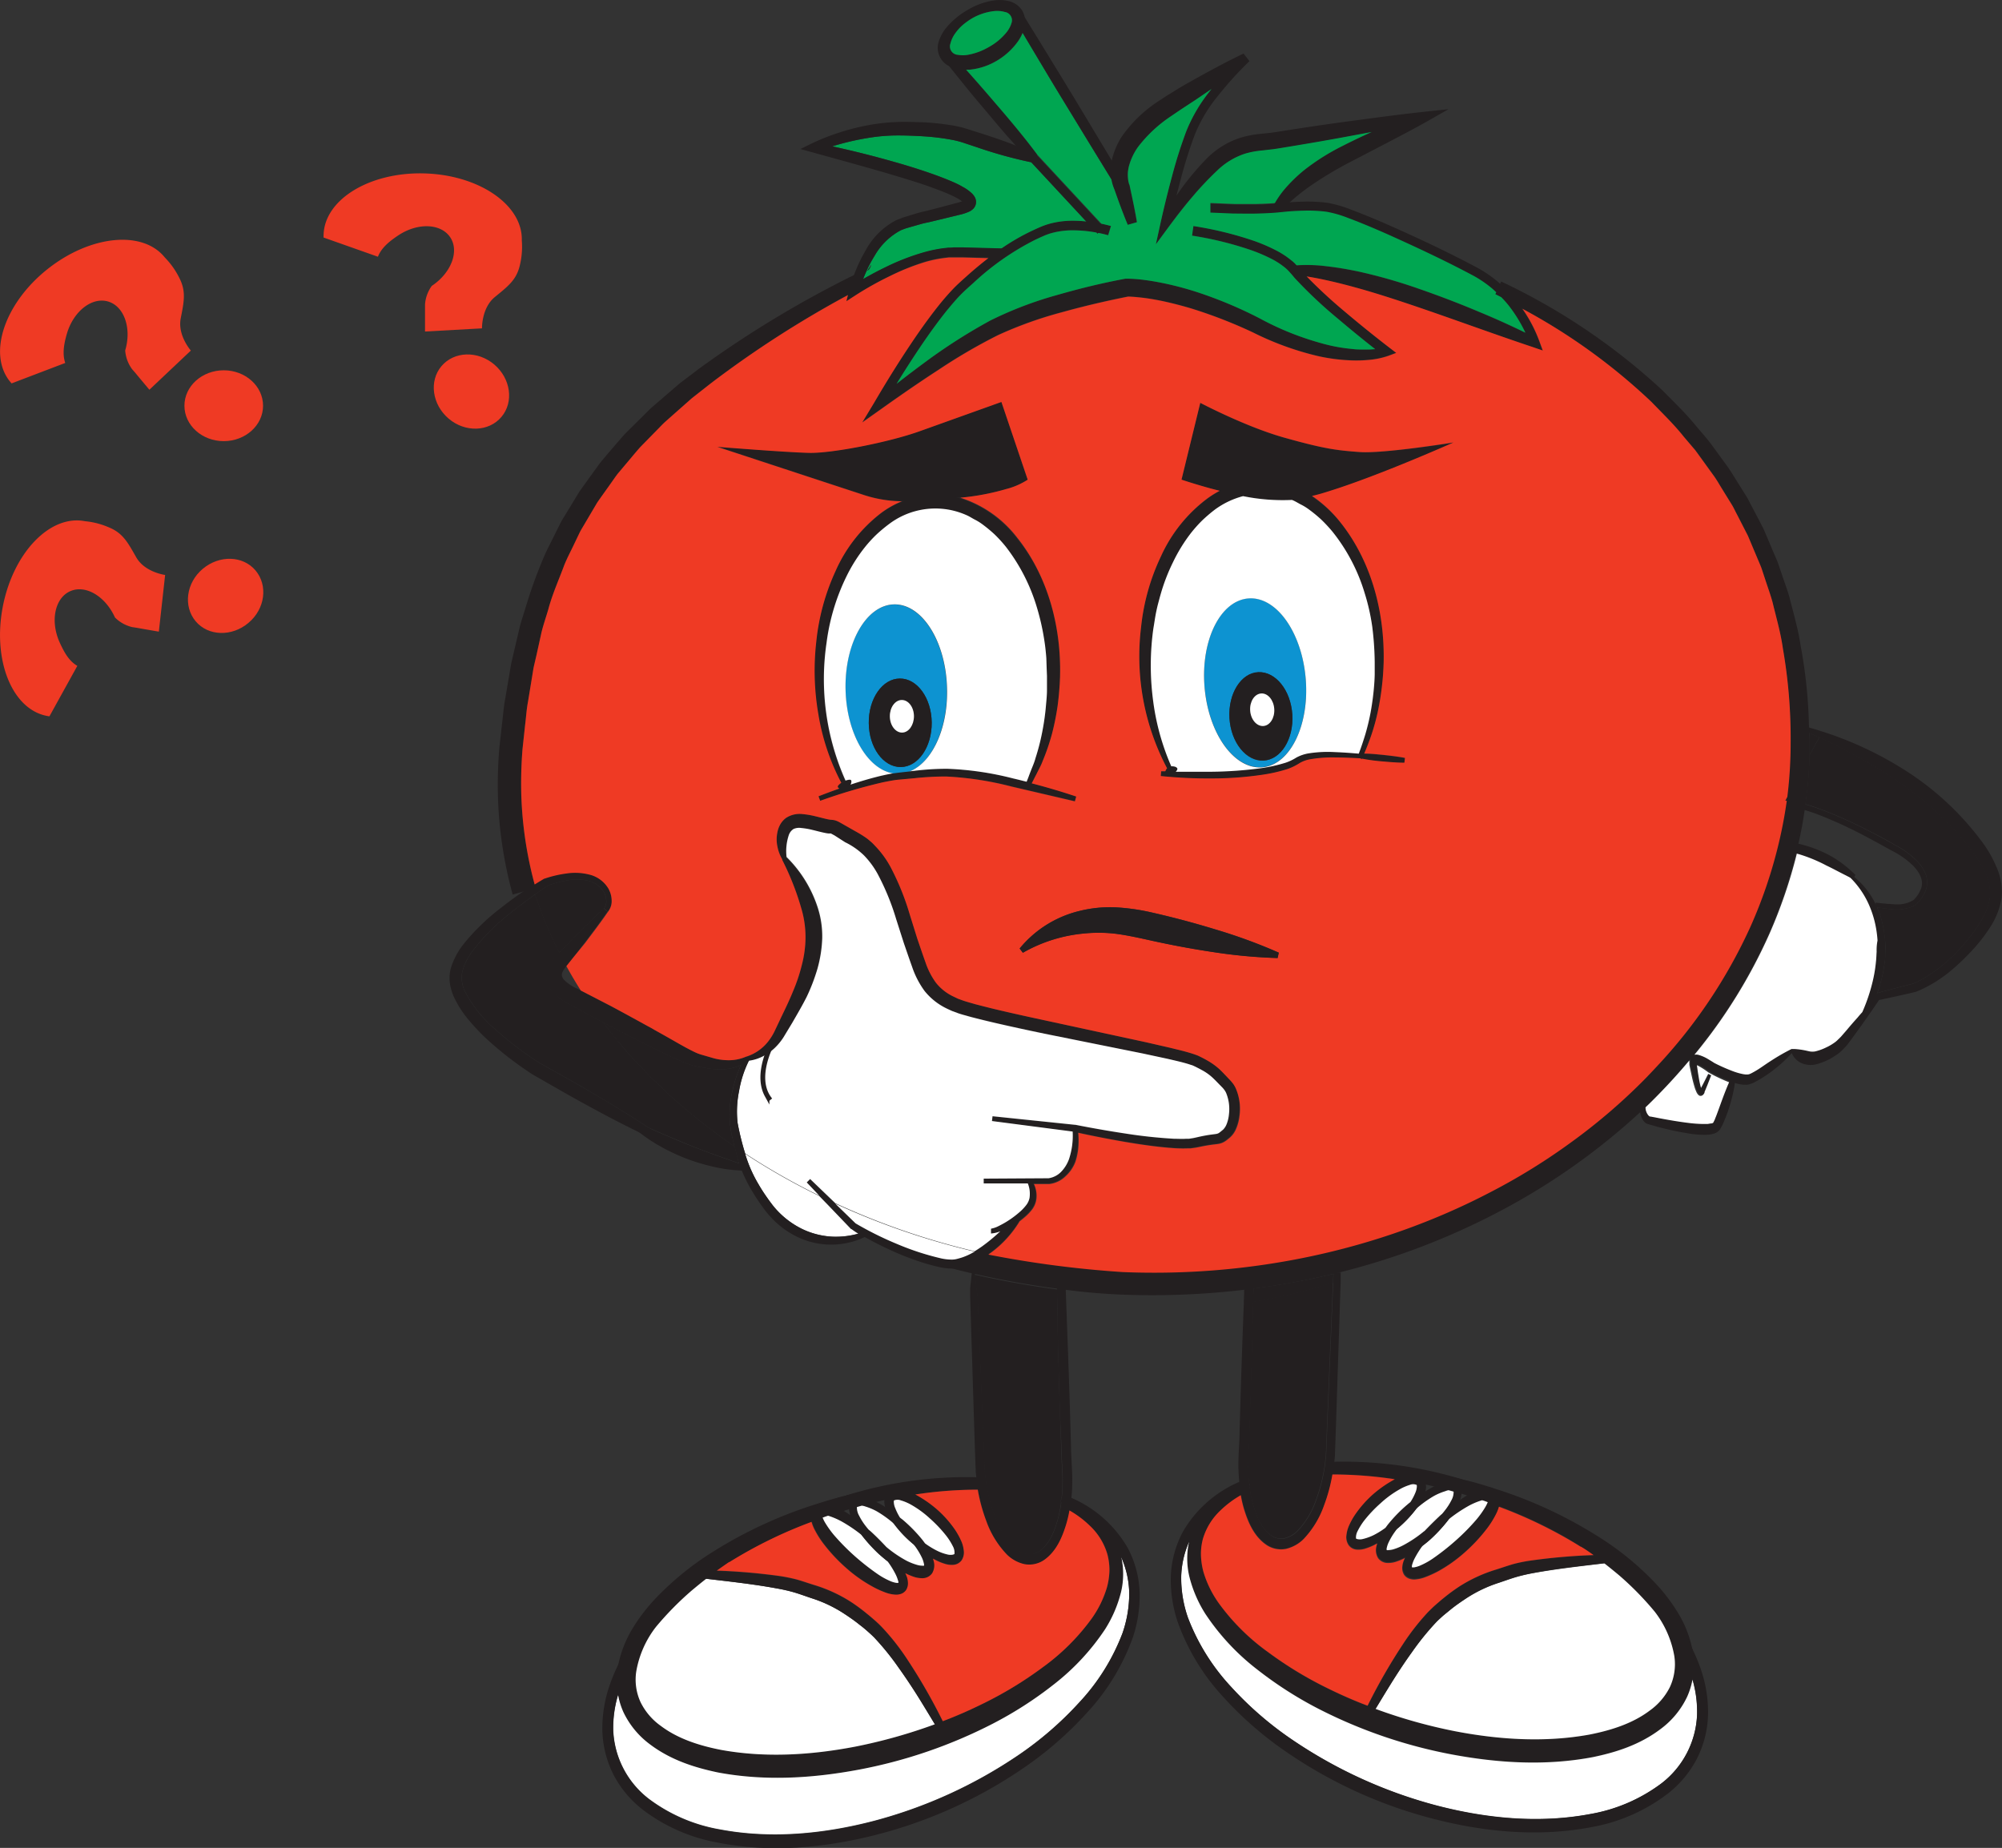 <svg id="Layer_1" data-name="Layer 1" xmlns="http://www.w3.org/2000/svg" viewBox="0 0 417.05 385"><rect x="0" y="0" width="417.05" height="385" fill="#333333" stroke="none"/><defs><style>.cls-1{fill:#231f20;}.cls-2,.cls-4{fill:none;}.cls-3{fill:#00a651;}.cls-4{stroke:#231f20;stroke-miterlimit:10;}.cls-5{fill:#fff;}.cls-6{fill:#0d93d1;}.cls-7{fill:#ef3a24;}</style></defs><path class="cls-1" d="M240,344.15l-.12.07L237,345.79c-.71.39-1.41.77-2.11,1.17a217.7,217.7,0,0,0-28.59,18.41l-3.9,3.06-3.7,3.27-1.85,1.64c-.61.55-1.16,1.16-1.74,1.74l-3.45,3.52c-1.09,1.22-2.12,2.5-3.18,3.74l-1.58,1.88c-.49.65-.95,1.33-1.43,2-.94,1.34-1.91,2.66-2.83,4l-2.49,4.22c-.4.71-.86,1.39-1.21,2.13l-1.06,2.21c-.69,1.48-1.47,2.91-2.08,4.43-1.13,3.07-2.49,6.05-3.33,9.23-.46,1.57-1,3.12-1.4,4.71L170,422l-.56,2.4c-.16.81-.27,1.63-.41,2.44l-.8,4.88c-.31,1.62-.4,3.28-.61,4.92l-.53,4.93a88.42,88.42,0,0,0-.25,9.76,81.2,81.2,0,0,0,2.78,18.47c.06.26.13.51.2.76l-.47.13-1.93.54-2.38.67a86.5,86.5,0,0,1-3.07-20.42,91.19,91.19,0,0,1,.31-10.33l.57-5.07c.21-1.68.32-3.38.64-5l.85-5c.15-.84.27-1.68.44-2.52l.58-2.49,1.17-5c.45-1.66,1-3.28,1.49-4.92a98.94,98.94,0,0,1,3.55-9.66c.67-1.58,1.51-3.09,2.25-4.64l1.15-2.31c.38-.77.88-1.48,1.31-2.22l2.68-4.41c1-1.4,2-2.78,3-4.17.51-.69,1-1.4,1.53-2.07l1.68-2c1.13-1.29,2.23-2.62,3.38-3.88l3.65-3.61c.61-.59,1.19-1.22,1.83-1.79l1.94-1.67,3.88-3.34,4.06-3.08a222.46,222.46,0,0,1,32.25-19.49l2.41-1.21.1,0a.76.76,0,0,1,.18-.09h0l.19-.05.23,0h.07v3a1.33,1.33,0,0,0,.51-.09h0Z" transform="translate(-58.24 -285.52)"/><path class="cls-1" d="M435.22,440.33c0,.85,0,1.7,0,2.55a94.13,94.13,0,0,1-.86,10.21c-.05.39-.1.77-.17,1.16q-.51,3.56-1.31,7.06c-.15.67-.3,1.34-.47,2a103.39,103.39,0,0,1-5.74,16.86A109.36,109.36,0,0,1,411,505.39h0l-.87,1.07q-3.18,3.78-6.63,7.3c-.82.84-1.65,1.66-2.5,2.47l-1.07,1a137.72,137.72,0,0,1-29.26,20.65,148.15,148.15,0,0,1-33.19,12.69h0l-1.48.36A156.14,156.14,0,0,1,319.33,554c-.64.09-1.29.17-1.94.24a163.07,163.07,0,0,1-25.57,1c-3.76-.15-7.64-.48-11.56-1l-1.81-.23c-5.8-.76-11.64-1.83-17.21-3.08l-.66-.15c-1.34-.31-2.67-.62-4-1l6.41-3.19h.07l.13,0,.8.15a219.86,219.86,0,0,0,28,3.64c26.38,1.08,53.15-4.4,76.56-16.63a128.5,128.5,0,0,0,16.82-10.39,122.29,122.29,0,0,0,15-12.8c.93-.94,1.84-1.9,2.74-2.87a107.49,107.49,0,0,0,19.67-29.33,98.73,98.73,0,0,0,5.54-16,95.31,95.31,0,0,0,2-10.18c0-.27.08-.55.11-.82a90.94,90.94,0,0,0,.79-11.19,108.65,108.65,0,0,0-1.61-19.65c-.45-3.27-1.38-6.43-2.15-9.63-.43-1.58-1-3.12-1.51-4.69l-.77-2.34c-.28-.77-.63-1.52-.94-2.28l-1.91-4.54-2.25-4.39c-.39-.72-.72-1.48-1.16-2.18l-1.3-2.1-1.29-2.1a21.46,21.46,0,0,0-1.35-2.06l-2.89-4-.73-1-.8-.94L409,376.51c-2.05-2.59-4.44-4.87-6.73-7.25a124.53,124.53,0,0,0-26.87-19.4c-1.49-.82-3-1.6-4.5-2.36-.41-.22-.83-.42-1.24-.63l.19-.4.91-1.88.2-.42a132.38,132.38,0,0,1,33.62,22.7c2.38,2.43,4.86,4.77,7,7.43l1.66,1.94.83,1,.77,1,3,4.12a24.63,24.63,0,0,1,1.42,2.13l1.36,2.17,1.36,2.18c.46.71.81,1.5,1.22,2.25l2.38,4.54,2,4.71c.32.78.69,1.56,1,2.36l.83,2.43c.53,1.62,1.15,3.22,1.61,4.86.83,3.32,1.81,6.6,2.31,10a102.32,102.32,0,0,1,1.75,17.09l0,1.14C435.19,438.91,435.21,439.62,435.22,440.33Z" transform="translate(-58.24 -285.52)"/><path class="cls-2" d="M267.08,547.55c-1-.2-2.07-.42-3.09-.64l-.9-.21H263c-.59-.13-1.17-.26-1.75-.41" transform="translate(-58.24 -285.52)"/><path class="cls-2" d="M232.23,536.28q-1.69-.76-3.36-1.59" transform="translate(-58.24 -285.52)"/><path class="cls-2" d="M183.79,498.46c-1.59-2.13-3.11-4.31-4.54-6.56" transform="translate(-58.24 -285.52)"/><path class="cls-2" d="M213.47,525.89c-.75-.49-1.49-1-2.22-1.51" transform="translate(-58.24 -285.52)"/><path class="cls-2" d="M169.69,471.87h0c-.13-.4-.25-.81-.37-1.22l-.18-.61c-.17-.56-.33-1.13-.51-1.69" transform="translate(-58.24 -285.52)"/><path class="cls-2" d="M174.74,484c.42.8.85,1.59,1.26,2.4.08.14.15.28.23.41" transform="translate(-58.24 -285.52)"/><path class="cls-1" d="M349.07,359l-1.69.63h0a16.78,16.78,0,0,1-3.72.8,28.3,28.3,0,0,1-3.68.14,38.14,38.14,0,0,1-7.23-.91,62,62,0,0,1-13.54-4.93,99.55,99.55,0,0,0-12.88-5c-2.2-.65-4.42-1.22-6.65-1.67-1.12-.21-2.24-.41-3.35-.54s-2.19-.23-3.12-.25c-4.59.91-9.25,2-13.77,3.26a82.85,82.85,0,0,0-13.34,4.78,115.65,115.65,0,0,0-12.35,7.2c-4,2.59-8,5.36-11.92,8.15l-4,2.83,2.48-4.11h0c2.75-4.71,5.63-9.31,8.7-13.81,1.55-2.25,3.15-4.46,4.87-6.61.86-1.07,1.76-2.11,2.72-3.13s2-1.93,3-2.83c1.44-1.29,2.94-2.55,4.49-3.74.86-.67,1.74-1.32,2.64-1.93a45.91,45.91,0,0,1,6.41-3.72c.63-.29,1.25-.58,1.89-.85a15.11,15.11,0,0,1,2.06-.7,18.23,18.23,0,0,1,4.25-.56,27.18,27.18,0,0,1,3.14.15,26.18,26.18,0,0,1,3.16.47c.68.13,1.36.3,2,.48l-.58,1.92c-.67-.18-1.36-.35-2.06-.48l-.41-.08a27.4,27.4,0,0,0-5.25-.46,16.48,16.48,0,0,0-3.79.5,12.43,12.43,0,0,0-1.78.6c-.61.26-1.21.54-1.81.82A55,55,0,0,0,261,344.5c-1,.89-2,1.81-2.91,2.73s-1.77,2-2.6,3c-1.67,2.08-3.25,4.26-4.78,6.48q-2.94,4.31-5.67,8.77c2.32-1.83,4.69-3.6,7.08-5.35a117.43,117.43,0,0,1,12.46-7.85A78,78,0,0,1,278.4,347c4.72-1.36,9.44-2.52,14.3-3.42l.16,0H293a29.78,29.78,0,0,1,3.79.29c1.22.15,2.42.37,3.61.61a66,66,0,0,1,7,1.83,88.75,88.75,0,0,1,13.26,5.54A60.29,60.29,0,0,0,333.4,357a34.67,34.67,0,0,0,6.69,1.21c.56.05,1.12.06,1.69.09s1.12,0,1.68,0c.4,0,.8,0,1.2-.07q-3.93-3.09-7.74-6.32a93.83,93.83,0,0,1-9-8.46c-.33-.38-.7-.86-1-1.16a7.94,7.94,0,0,0-1-1,16.45,16.45,0,0,0-2.35-1.6,34.08,34.08,0,0,0-5.43-2.31,71.5,71.5,0,0,0-11.64-2.8l.28-2a73.94,73.94,0,0,1,12,2.88,35.33,35.33,0,0,1,5.75,2.47,17.84,17.84,0,0,1,2.68,1.82,6.93,6.93,0,0,1,1.06,1l.13.14c.41.42.66.76,1,1.14s.63.7.95,1a104.84,104.84,0,0,0,7.79,7.21c3.08,2.61,6.23,5.16,9.43,7.62Z" transform="translate(-58.24 -285.52)"/><path class="cls-1" d="M377.6,357.86h0c-8.3-2.77-16.49-5.81-24.72-8.6-4.11-1.39-8.22-2.73-12.37-3.87-2.08-.57-4.17-1.1-6.26-1.55-1.26-.27-2.56-.53-3.83-.72-.82-.13-1.63-.23-2.41-.3l-.12-2a3.55,3.55,0,0,1,.46,0,32.72,32.72,0,0,1,6.36.21c2.22.25,4.42.64,6.6,1.1a109.1,109.1,0,0,1,12.77,3.67q6.24,2.16,12.32,4.73c3.24,1.37,6.45,2.79,9.61,4.33a29.49,29.49,0,0,0-3.62-5.67,21.14,21.14,0,0,0-1.48-1.66c-.34-.35-.69-.7-1.05-1l-.73-.67a24.09,24.09,0,0,0-3.83-2.67c-5.63-3-11.55-5.8-17.43-8.45-2.95-1.31-5.93-2.59-8.93-3.71a23.37,23.37,0,0,0-4.47-1.28,30.4,30.4,0,0,0-4.69-.22c-1.59,0-3.19.14-4.77.31s-3.31.23-4.94.29-3.28,0-4.92,0l-4.84-.2v-2l4.89.2c1.61,0,3.21.05,4.82,0,1.25,0,2.49-.08,3.72-.18l1.05-.09c.74-.09,1.48-.16,2.23-.2h0c.9-.07,1.8-.11,2.71-.13a32.77,32.77,0,0,1,5,.24,25,25,0,0,1,4.87,1.39c3.08,1.15,6.08,2.43,9.05,3.75,6,2.68,11.8,5.43,17.61,8.54a25.8,25.8,0,0,1,4.14,2.89l.34.31a29.14,29.14,0,0,1,3.17,3.31c.51.64,1,1.29,1.47,2a29.41,29.41,0,0,1,3.53,6.77l.7,1.91Z" transform="translate(-58.24 -285.52)"/><path class="cls-3" d="M273.07,319.33a93,93,0,0,1-11.19-3.09l-2.8-.93a17.75,17.75,0,0,0-2.63-.68,47.82,47.82,0,0,0-5.66-.7c-1.91-.12-3.87-.2-5.76-.19a37.26,37.26,0,0,0-5.66.47,54.55,54.55,0,0,0-7.76,1.8q6.54,1.42,13,3.27c2.73.77,5.44,1.62,8.14,2.58,1.34.48,2.69,1,4,1.57.67.29,1.34.61,2,1a8.66,8.66,0,0,1,2,1.43,2.81,2.81,0,0,1,.26.3,2.19,2.19,0,0,1,.27.39,2,2,0,0,1,.22.55,1.93,1.93,0,0,1,.05.73A2,2,0,0,1,261,329a3.13,3.13,0,0,1-.72.54,10.56,10.56,0,0,1-2.3.76l-4.11,1-2.08.5c-.76.16-1.3.27-2,.48l-2,.57c-.32.1-.7.19-1,.3l-.85.32a13.71,13.71,0,0,0-5.5,5.33,28.57,28.57,0,0,0-1.71,3.19l.11,0-.12.07c-.26.55-.49,1.11-.71,1.68,1.58-.93,3.19-1.77,4.84-2.57a47.8,47.8,0,0,1,7.75-3,28.58,28.58,0,0,1,4.13-.87l1.06-.12c.35,0,.72,0,1.07-.05.74,0,1.42,0,2.09,0l7.83.21a45.91,45.91,0,0,1,6.41-3.72c.63-.29,1.25-.58,1.89-.85a15.11,15.11,0,0,1,2.06-.7,18.23,18.23,0,0,1,4.25-.56,27.18,27.18,0,0,1,3.14.15ZM239.6,341.15a1.58,1.58,0,0,1-.38.57,1.65,1.65,0,0,1-.33.23l.8-1.31A1.56,1.56,0,0,1,239.6,341.15Z" transform="translate(-58.24 -285.52)"/><path class="cls-1" d="M288.36,332.86l-1.28,1.19-.18.17-.23-.25-2.15-2.31-11.45-12.33a93,93,0,0,1-11.19-3.09l-2.8-.93a17.75,17.75,0,0,0-2.63-.68,47.82,47.82,0,0,0-5.66-.7c-1.91-.12-3.87-.2-5.76-.19a37.26,37.26,0,0,0-5.66.47,54.55,54.55,0,0,0-7.76,1.8q6.54,1.42,13,3.27c2.73.77,5.44,1.62,8.14,2.58,1.34.48,2.69,1,4,1.57.67.29,1.34.61,2,1a8.66,8.66,0,0,1,2,1.43,2.81,2.81,0,0,1,.26.3,2.19,2.19,0,0,1,.27.39,2,2,0,0,1,.22.55,1.93,1.93,0,0,1,.05.73A2,2,0,0,1,261,329a3.13,3.13,0,0,1-.72.54,10.56,10.56,0,0,1-2.3.76l-4.11,1-2.08.5c-.76.16-1.3.27-2,.48l-2,.57c-.32.1-.7.19-1,.3l-.85.32a13.71,13.71,0,0,0-5.5,5.33,28.15,28.15,0,0,0-1.37,2.48c-.12.23-.23.47-.34.71v0c-.26.55-.49,1.11-.71,1.68.45-.27.9-.52,1.36-.77,1.14-.64,2.3-1.23,3.48-1.8a47.8,47.8,0,0,1,7.75-3,28.58,28.58,0,0,1,4.13-.87l1.06-.12c.35,0,.72,0,1.07-.05.74,0,1.42,0,2.09,0l7.83.21h.32l0,2-2.91-.08-5.24-.14c-.69,0-1.36,0-2,0-.32,0-.64,0-1,0l-1,.12a25.7,25.7,0,0,0-3.84.8A47.45,47.45,0,0,0,243.7,343a68,68,0,0,0-7,3.89l-2.15,1.39.33-1.28.3-1.19h0c.2-.72.42-1.44.65-2.14.1-.3.21-.6.32-.89a32.63,32.63,0,0,1,1.56-3.53c.26-.51.54-1,.83-1.52a15.29,15.29,0,0,1,6.4-6.34l1.12-.44c.38-.15.69-.22,1-.33l2-.61c.65-.21,1.49-.4,2.11-.54l2-.51,4.08-1.08a12.93,12.93,0,0,0,1.4-.41,8.15,8.15,0,0,0-1.19-.75c-.58-.31-1.19-.59-1.81-.86-1.25-.54-2.55-1-3.86-1.49-2.63-.92-5.31-1.72-8-2.53-5.38-1.58-10.82-3.06-16.24-4.56l-2.57-.71,2.38-1.17a45.28,45.28,0,0,1,5.62-2.23,46.78,46.78,0,0,1,5.84-1.51,40.77,40.77,0,0,1,6.05-.71c2-.09,4,0,6,.06a54.28,54.28,0,0,1,6,.68,20.58,20.58,0,0,1,3.07.77l2.81.89c2.28.73,4.54,1.5,6.78,2.37,1.42.55,2.84,1.14,4.23,1.79l.25.08.17.2,0,0,13.33,14.36Z" transform="translate(-58.24 -285.52)"/><path class="cls-1" d="M360,308.27l-4.26,2.42c-2.67,1.52-5.38,2.93-8.09,4.35l-8.08,4.21a78,78,0,0,0-7.66,4.53A42.42,42.42,0,0,0,327,327.6s0,0,0,0c-.64.58-1.25,1.18-1.82,1.79l-1.7-1.06.24-.44a19.9,19.9,0,0,1,2.6-3.55,31.9,31.9,0,0,1,3.48-3.3,46.37,46.37,0,0,1,8-5.05q3-1.55,6.09-2.91l-3.67.68c-5.08,1-10.17,1.83-15.27,2.66-.61.1-1.33.22-2,.29l-1.93.22a17.89,17.89,0,0,0-3.48.65,15,15,0,0,0-5.88,3.58,65.9,65.9,0,0,0-5.17,5.49c-1.66,1.91-3.23,3.94-4.73,6L299,336.45l1-4.57c.72-3.22,1.5-6.41,2.36-9.59a96.77,96.77,0,0,1,3-9.46,33,33,0,0,1,5.17-8.65l0-.05-.27.19c-1.38.94-2.76,1.9-4.16,2.8L304,308.5l-2,1.36a28.58,28.58,0,0,0-6.72,6.31,12.51,12.51,0,0,0-1.84,3.83,6.84,6.84,0,0,0-.21,1,5.61,5.61,0,0,0-.07,1,7.93,7.93,0,0,0,.07,1,3.4,3.4,0,0,0,.08.46,3.29,3.29,0,0,1,.08.34l.13.31c.58,2.56,1.11,5.13,1.54,7.73l-1.92.55c-1-2.43-1.91-4.88-2.77-7.35v0a9.31,9.31,0,0,1-.64-2.14,9.85,9.85,0,0,1,.09-3.87,15.59,15.59,0,0,1,2.11-5.06,28,28,0,0,1,7.74-7.44c.73-.47,1.47-1,2.2-1.41L304,303.8c1.44-.86,2.91-1.66,4.37-2.48,2.93-1.61,5.89-3.2,8.93-4.64l1.22,1.58a72.26,72.26,0,0,0-6.5,7.16,31.11,31.11,0,0,0-4.88,8.14,94.94,94.94,0,0,0-2.92,9.26q-.47,1.73-.9,3.45a55.63,55.63,0,0,1,6.06-7.47,17.53,17.53,0,0,1,7.13-4.54,21.35,21.35,0,0,1,4.12-.83l1.92-.2c.62-.06,1.17-.15,1.84-.25,5.1-.81,10.21-1.58,15.33-2.26s10.24-1.38,15.38-1.93h0Z" transform="translate(-58.24 -285.52)"/><path class="cls-1" d="M271.7,289.13h0a4.28,4.28,0,0,0-.53-1.43,4.6,4.6,0,0,0-3-2,8.38,8.38,0,0,0-3.07-.06,14.77,14.77,0,0,0-5.36,2,16.07,16.07,0,0,0-4.38,3.66,8.56,8.56,0,0,0-1.5,2.69,4.25,4.25,0,0,0,2,5.26,4.76,4.76,0,0,0,1.16.48,8.93,8.93,0,0,0,2.42.31c.26,0,.51,0,.76,0a13.73,13.73,0,0,0,5.62-1.85,14.43,14.43,0,0,0,4.4-4,9,9,0,0,0,1-1.81,8.39,8.39,0,0,0,.36-1.07A5,5,0,0,0,271.7,289.13Zm-2.82,1.42a6,6,0,0,1-1.06,1.82,12.47,12.47,0,0,1-3.59,2.95,13.34,13.34,0,0,1-4.36,1.62,6,6,0,0,1-2.1,0,1.75,1.75,0,0,1-1.53-2.37,5.88,5.88,0,0,1,.92-2,9.75,9.75,0,0,1,1.6-1.81,14.43,14.43,0,0,1,2-1.43,11.74,11.74,0,0,1,4.61-1.5,5.9,5.9,0,0,1,2.21.19,1.75,1.75,0,0,1,1.28,2.52Z" transform="translate(-58.24 -285.52)"/><path class="cls-3" d="M268.88,290.55a6,6,0,0,1-1.06,1.82,12.47,12.47,0,0,1-3.59,2.95,13.34,13.34,0,0,1-4.36,1.62,6,6,0,0,1-2.1,0,1.75,1.75,0,0,1-1.53-2.37,5.88,5.88,0,0,1,.92-2,9.75,9.75,0,0,1,1.6-1.81,14.43,14.43,0,0,1,2-1.43,11.74,11.74,0,0,1,4.61-1.5,5.9,5.9,0,0,1,2.21.19,1.75,1.75,0,0,1,1.28,2.52Z" transform="translate(-58.24 -285.52)"/><path class="cls-1" d="M274.35,317.77l-1.52,1.29q-1.62-1.67-3.16-3.39c-2.13-2.35-4.18-4.77-6.2-7.21-2.58-3-5.1-6.13-7.58-9.24l-1.37-1.72,1.53-1.29q1.72,1.89,3.42,3.8,3,3.38,5.94,6.8c3.07,3.56,6.1,7.15,8.91,10.93Z" transform="translate(-58.24 -285.52)"/><path class="cls-3" d="M376,354.83c-3.16-1.54-6.37-3-9.61-4.33q-6.07-2.56-12.32-4.73a109.1,109.1,0,0,0-12.77-3.67c-2.18-.46-4.38-.85-6.6-1.1a32.72,32.72,0,0,0-6.36-.21,6.93,6.93,0,0,0-1.06-1,17.84,17.84,0,0,0-2.68-1.82,35.33,35.33,0,0,0-5.75-2.47,73.94,73.94,0,0,0-12-2.88l-.28,2a71.5,71.5,0,0,1,11.64,2.8,34.08,34.08,0,0,1,5.43,2.31,16.45,16.45,0,0,1,2.35,1.6,7.94,7.94,0,0,1,1,1c.3.3.67.78,1,1.16a93.83,93.83,0,0,0,9,8.46q3.81,3.24,7.74,6.32c-.4,0-.8.06-1.2.07-.56,0-1.12,0-1.68,0s-1.13,0-1.69-.09A34.67,34.67,0,0,1,333.4,357a60.29,60.29,0,0,1-12.75-5.15,88.75,88.75,0,0,0-13.26-5.54,66,66,0,0,0-7-1.83c-1.19-.24-2.39-.46-3.61-.61a29.78,29.78,0,0,0-3.79-.29h-.13l-.16,0c-4.86.9-9.58,2.06-14.3,3.42a78,78,0,0,0-13.85,5.29,117.43,117.43,0,0,0-12.46,7.85c-2.39,1.75-4.76,3.52-7.08,5.35q2.73-4.46,5.67-8.77c1.53-2.22,3.11-4.4,4.78-6.48.83-1,1.7-2.05,2.6-3s1.9-1.84,2.91-2.73A55,55,0,0,1,274,335.43c.6-.28,1.2-.56,1.81-.82a12.43,12.43,0,0,1,1.78-.6,16.48,16.48,0,0,1,3.79-.5,27.4,27.4,0,0,1,5.25.46l.23.25.18-.17c.7.13,1.39.3,2.06.48l.58-1.92c-.68-.18-1.36-.35-2-.48l-13.33-14.36,0,0c-2.81-3.78-5.84-7.37-8.91-10.93q-2.93-3.44-5.94-6.8c.26,0,.51,0,.76,0a13.73,13.73,0,0,0,5.62-1.85,14.43,14.43,0,0,0,4.4-4,9,9,0,0,0,1-1.81c1.1,1.87,2.22,3.73,3.33,5.59,1.82,3,3.61,6.06,5.46,9.06,3.23,5.28,6.44,10.58,9.69,15.84a9.31,9.31,0,0,0,.64,2.14v0c.86,2.47,1.76,4.92,2.77,7.35l1.92-.55c-.43-2.6-1-5.17-1.54-7.73l-.13-.31a3.29,3.29,0,0,0-.08-.34,3.4,3.4,0,0,1-.08-.46,7.93,7.93,0,0,1-.07-1,5.61,5.61,0,0,1,.07-1,6.84,6.84,0,0,1,.21-1,12.51,12.51,0,0,1,1.84-3.83,28.58,28.58,0,0,1,6.72-6.31l2-1.36,2.1-1.38c1.4-.9,2.78-1.86,4.16-2.8l.27-.19,0,.05a33,33,0,0,0-5.17,8.65,96.77,96.77,0,0,0-3,9.46c-.86,3.18-1.64,6.37-2.36,9.59l-1,4.57,2.83-3.83c1.5-2,3.07-4.06,4.73-6a65.9,65.9,0,0,1,5.17-5.49,15,15,0,0,1,5.88-3.58,17.89,17.89,0,0,1,3.48-.65l1.93-.22c.66-.07,1.38-.19,2-.29,5.1-.83,10.19-1.7,15.27-2.66l3.67-.68q-3.07,1.37-6.09,2.91a46.37,46.37,0,0,0-8,5.05,31.9,31.9,0,0,0-3.48,3.3,19.9,19.9,0,0,0-2.6,3.55c-1.23.1-2.47.14-3.72.18-1.61,0-3.21,0-4.82,0l-4.89-.2v2l4.84.2c1.64,0,3.28.05,4.92,0s3.28-.11,4.94-.29,3.18-.28,4.77-.31a30.4,30.4,0,0,1,4.69.22,23.37,23.37,0,0,1,4.47,1.28c3,1.12,6,2.4,8.93,3.71,5.88,2.65,11.8,5.43,17.43,8.45a24.09,24.09,0,0,1,3.83,2.67l.73.67-.19.4c.41.21.83.41,1.24.63a21.14,21.14,0,0,1,1.48,1.66A29.49,29.49,0,0,1,376,354.83Z" transform="translate(-58.24 -285.52)"/><path class="cls-1" d="M292.81,324l-1.72,1c-.46-.73-.91-1.47-1.36-2.2-3.25-5.26-6.46-10.56-9.69-15.84-1.85-3-3.64-6-5.46-9.06-1.11-1.86-2.23-3.72-3.33-5.59-.7-1.16-1.39-2.33-2.07-3.5l1.71-1,.81,1.3h0c1.6,2.56,3.17,5.13,4.74,7.7,1.83,3,3.69,6,5.5,9,2.62,4.37,5.26,8.74,7.88,13.12Q291.32,321.5,292.81,324Z" transform="translate(-58.24 -285.52)"/><path class="cls-1" d="M316.35,517.9a9.45,9.45,0,0,1-.75,2.82,4.94,4.94,0,0,1-.89,1.37l-.31.31-.26.22c-.18.14-.35.29-.56.44a3.91,3.91,0,0,1-.74.44,3.68,3.68,0,0,1-.87.26c-.51.08-.91.11-1.33.17-.83.11-1.66.26-2.49.43-.42.09-.83.18-1.33.24l-.72.1-.69,0a26.86,26.86,0,0,1-2.7-.05c-3.53-.24-7-.76-10.43-1.34-3.19-.56-6.36-1.17-9.52-1.86l-.72-.15h0l-.32,0-16.81-2.19.12-1,17.24,1.82h.07c3.39.67,6.81,1.27,10.23,1.79a102.72,102.72,0,0,0,10.26,1.11c.85,0,1.7.05,2.52,0l.61,0,.57-.09c.36,0,.79-.15,1.23-.25.86-.2,1.74-.37,2.63-.5.44-.06.91-.11,1.26-.17a1.44,1.44,0,0,0,.74-.35c.15-.11.3-.24.46-.37l.24-.2.14-.16a3.2,3.2,0,0,0,.51-.82,7.32,7.32,0,0,0,.54-2.2,8.8,8.8,0,0,0-.64-4.51,3.77,3.77,0,0,0-.55-.85,4.63,4.63,0,0,0-.4-.43l-.46-.47c-.61-.63-1.19-1.24-1.79-1.75a11.2,11.2,0,0,0-2-1.32c-.36-.2-.74-.39-1.11-.58l-.57-.27c-.19-.08-.36-.12-.54-.18-1.45-.49-3.23-.87-4.89-1.26L296.26,505l-20.42-4.17c-3.41-.71-6.81-1.44-10.22-2.23q-2.55-.58-5.1-1.25c-.87-.25-1.71-.46-2.59-.75l-1.33-.49c-.43-.19-.85-.38-1.27-.59a13.22,13.22,0,0,1-4.5-3.61,18.55,18.55,0,0,1-2.58-5c-.62-1.69-1.16-3.28-1.74-5l-1.6-5a51,51,0,0,0-3.84-9.36,17.69,17.69,0,0,0-2.85-3.87A15,15,0,0,0,234.3,461L232,459.68l-.54-.29a2,2,0,0,1-.21-.12h0l-.5,0a7.59,7.59,0,0,1-.76-.12c-1-.2-1.77-.43-2.59-.62a15.18,15.18,0,0,0-2.33-.4,2.9,2.9,0,0,0-1.6.2,2.42,2.42,0,0,0-1,1.29,10.56,10.56,0,0,0-.46,4.55,26,26,0,0,1,6.49,10.52,19.53,19.53,0,0,1,.94,6.43,26.86,26.86,0,0,1-1,6.34,39.36,39.36,0,0,1-2.25,5.87c-.91,1.87-1.93,3.65-3,5.39l-1.56,2.58a12,12,0,0,1-2,2.57,9.81,9.81,0,0,1-1.6,1.27h0a8.56,8.56,0,0,1-1.06.61,8.72,8.72,0,0,1-2.86.87.39.39,0,0,1-.15,0,6.78,6.78,0,0,1-1.47.84h0a10.35,10.35,0,0,1-4.33.87,14,14,0,0,1-2.34-.2l-2-.33a11.82,11.82,0,0,1-2.12-.55,40.7,40.7,0,0,1-3.77-1.62c-4.83-2.26-9.51-4.71-14.21-7.15h0l-6.92-3.74a11.66,11.66,0,0,1-3.7-2.82,4.84,4.84,0,0,1-1.15-2.68,4.69,4.69,0,0,1,.71-2.84,10.57,10.57,0,0,1,1.48-1.81l.53-.56.84-.87,2.77-2.83c1.88-1.86,3.76-3.74,5.73-5.53l.76.65c-1.51,2.2-3.12,4.31-4.72,6.44L177.67,485l-1.24,1.56-.2.25a5.68,5.68,0,0,0-.74,1.09,1.38,1.38,0,0,0-.18.95,1.67,1.67,0,0,0,.49.86,8.51,8.51,0,0,0,2.7,1.79l.75.39,6.33,3.27c2.52,1.35,5,2.71,7.52,4.1.49.26,1,.53,1.45.81q2.47,1.37,4.92,2.78c1.13.64,2.3,1.29,3.38,1.81a9,9,0,0,0,1.67.64l1.9.55a11.92,11.92,0,0,0,3.6.56,8.9,8.9,0,0,0,3.56-.7l.16-.07.06,0a9.38,9.38,0,0,0,4.48-3.13,11.92,11.92,0,0,0,1.43-2.34l1.29-2.73c.88-1.81,1.73-3.59,2.46-5.39a35.85,35.85,0,0,0,1.83-5.47,23.5,23.5,0,0,0,.77-5.56,21.32,21.32,0,0,0-.66-5.47,56.71,56.71,0,0,0-4.19-10.87h0l0-.08,0-.05a8.19,8.19,0,0,1-1-2.65,7.09,7.09,0,0,1,0-3,5.15,5.15,0,0,1,.56-1.56,4.36,4.36,0,0,1,1.26-1.43,5.21,5.21,0,0,1,3.41-.78,17.51,17.51,0,0,1,2.8.49c.87.2,1.75.45,2.48.6l.52.09a5.87,5.87,0,0,1,.82.09,4.16,4.16,0,0,1,1,.39l.61.34,2.27,1.29c.75.43,1.48.81,2.33,1.39a8.52,8.52,0,0,1,1.17.88,8.89,8.89,0,0,1,1.05,1,20,20,0,0,1,3.3,4.5,53.87,53.87,0,0,1,4,9.91l1.56,5c.55,1.6,1.12,3.3,1.69,4.88a15.72,15.72,0,0,0,2.16,4.25,10.19,10.19,0,0,0,3.56,2.86l1.09.52,1.11.4c.77.26,1.62.48,2.42.72,1.66.43,3.33.86,5,1.25,3.36.79,6.75,1.53,10.15,2.26l20.38,4.41,5.1,1.17c1.72.43,3.35.78,5.19,1.41.23.09.48.17.68.26l.61.3c.4.2.8.41,1.2.64a14.19,14.19,0,0,1,2.32,1.61c.72.63,1.32,1.3,1.92,1.92l.44.47a5.49,5.49,0,0,1,.48.53,5.21,5.21,0,0,1,.85,1.34A10.73,10.73,0,0,1,316.35,517.9Z" transform="translate(-58.24 -285.52)"/><path class="cls-4" d="M184.47,480.14" transform="translate(-58.24 -285.52)"/><path class="cls-4" d="M187.48,513.26" transform="translate(-58.24 -285.52)"/><path class="cls-1" d="M213.64,528.4l-.18,1-.71,0a31.34,31.34,0,0,1-5.71-.75,42,42,0,0,1-6.19-1.88c-1.12-.45-2.23-.94-3.31-1.49-.48-.23-.95-.48-1.41-.74s-.73-.41-1.09-.62a33.58,33.58,0,0,1-3.44-2.34h0c-.6-.47-1.19-1-1.75-1.49l.55-.84c1,.4,2,.82,2.91,1.24h0l2.86,1.26c1.91.81,3.8,1.63,5.73,2.39s3.85,1.49,5.81,2.2l4.48,1.58Z" transform="translate(-58.24 -285.52)"/><path class="cls-1" d="M282.81,524a13.76,13.76,0,0,1-.65,3.49,7.84,7.84,0,0,1-2.05,3,5.78,5.78,0,0,1-3.36,1.61l-3.23,0h-1.17l-9.19,0v-1l13.51-.08a4.59,4.59,0,0,0,2.61-1.33,7.43,7.43,0,0,0,1.63-2.6,15.36,15.36,0,0,0,.78-5.8l0-.6,1-.12c.05.31.09.62.11.92A18.38,18.38,0,0,1,282.81,524Z" transform="translate(-58.24 -285.52)"/><path class="cls-1" d="M274,535.4a4.71,4.71,0,0,1-.84,2,10.57,10.57,0,0,1-1.4,1.5c-.4.35-.81.69-1.23,1a16.33,16.33,0,0,1-2,1.29,14.78,14.78,0,0,1-1.79.87l-.14,0a6.15,6.15,0,0,1-1.93.45v-1a5.54,5.54,0,0,0,1.61-.56c.54-.27,1.09-.56,1.62-.89a20.08,20.08,0,0,0,2.95-2.21,9.75,9.75,0,0,0,1.2-1.31,3.57,3.57,0,0,0,.65-1.46,5.74,5.74,0,0,0-.36-3l-.12-.29.86-.51a6.28,6.28,0,0,1,.43.81A5.72,5.72,0,0,1,274,535.4Z" transform="translate(-58.24 -285.52)"/><path class="cls-1" d="M270.8,539.52c-.08.14-.16.28-.25.42a22.73,22.73,0,0,1-6.53,6.94l0,0-.05,0a22.71,22.71,0,0,1-3,1.75.42.42,0,0,1-.14.06,12.34,12.34,0,0,1-1.5.6c-.42.14-.85.25-1.27.35a6.09,6.09,0,0,1-1.43.18,12,12,0,0,1-2.66-.3,40.75,40.75,0,0,1-4.87-1.4q-2.39-.81-4.67-1.84c-2.09-.93-4.12-1.94-6.1-3.06l-1.28-.74q-.74-.43-1.47-.9l-.08,0-.06-.06-4.59-4.79-2-2.06-2.61-2.75.71-.71,4.79,4.6.47.45,4.22,4.1a69.28,69.28,0,0,0,8.67,4.31,55.39,55.39,0,0,0,9.21,3,10.49,10.49,0,0,0,2.24.24,4.4,4.4,0,0,0,1-.14c.39-.1.75-.2,1.11-.32a13.3,13.3,0,0,0,2.57-1.21c.52-.3,1-.63,1.53-1a37.9,37.9,0,0,0,3.81-3.15c1.14-1,2.26-2.15,3.4-3.24Z" transform="translate(-58.24 -285.52)"/><path class="cls-5" d="M314.25,517.66a7.32,7.32,0,0,1-.54,2.2,3.2,3.2,0,0,1-.51.82l-.14.16-.24.2c-.16.13-.31.26-.46.37a1.44,1.44,0,0,1-.74.35c-.35.06-.82.11-1.26.17-.89.13-1.77.3-2.63.5-.44.1-.87.2-1.23.25l-.57.09-.61,0c-.82.06-1.67,0-2.52,0a102.72,102.72,0,0,1-10.26-1.11c-3.42-.52-6.84-1.12-10.23-1.79h-.07L265,518.08l-.12,1,16.81,2.19a15.36,15.36,0,0,1-.78,5.8,7.43,7.43,0,0,1-1.63,2.6,4.59,4.59,0,0,1-2.61,1.33l-13.51.08v1l9.19,0a5.74,5.74,0,0,1,.36,3,3.57,3.57,0,0,1-.65,1.46,9.75,9.75,0,0,1-1.2,1.31,20.08,20.08,0,0,1-2.95,2.21c-.53.33-1.08.62-1.62.89a5.54,5.54,0,0,1-1.61.56v1a6.15,6.15,0,0,0,1.93-.45,37.9,37.9,0,0,1-3.81,3.15c-.5.35-1,.68-1.53,1a153.11,153.11,0,0,1-29-10l-.47-.45-4.79-4.6-.71.71,2.61,2.75q-6.13-3-12-6.6c-1.16-.71-2.31-1.45-3.44-2.2a56.7,56.7,0,0,1-1.58-6.39,21.31,21.31,0,0,1,.31-6.69,22.62,22.62,0,0,1,2-6.22,8.72,8.72,0,0,0,2.86-.87,8.56,8.56,0,0,0,1.06-.61h0a9.81,9.81,0,0,0,1.6-1.27,12,12,0,0,0,2-2.57l1.56-2.58c1-1.74,2.05-3.52,3-5.39a39.36,39.36,0,0,0,2.25-5.87,26.86,26.86,0,0,0,1-6.34,19.53,19.53,0,0,0-.94-6.43,26,26,0,0,0-6.49-10.52,10.56,10.56,0,0,1,.46-4.55,2.42,2.42,0,0,1,1-1.29,2.9,2.9,0,0,1,1.6-.2,15.18,15.18,0,0,1,2.33.4c.82.19,1.62.42,2.59.62a7.59,7.59,0,0,0,.76.12l.5,0h0a2,2,0,0,0,.21.12l.54.29L234.3,461a15,15,0,0,1,3.92,2.74,17.69,17.69,0,0,1,2.85,3.87,51,51,0,0,1,3.84,9.36l1.6,5c.58,1.68,1.12,3.27,1.74,5a18.55,18.55,0,0,0,2.58,5,13.22,13.22,0,0,0,4.5,3.61c.42.21.84.4,1.27.59l1.33.49c.88.29,1.72.5,2.59.75q2.55.66,5.1,1.25c3.41.79,6.81,1.52,10.22,2.23L296.26,505l5.08,1.09c1.66.39,3.44.77,4.89,1.26.18.06.35.1.54.18l.57.27c.37.19.75.38,1.11.58a11.2,11.2,0,0,1,2,1.32c.6.51,1.18,1.12,1.79,1.75l.46.47a4.63,4.63,0,0,1,.4.43,3.77,3.77,0,0,1,.55.85A8.8,8.8,0,0,1,314.25,517.66Z" transform="translate(-58.24 -285.52)"/><path class="cls-5" d="M237,542.54a17.33,17.33,0,0,1-5.14.63,16.37,16.37,0,0,1-6.36-1.53,17.84,17.84,0,0,1-5.3-3.86,16.29,16.29,0,0,1-1.08-1.26c-.36-.47-.68-.89-1-1.36-.66-.93-1.28-1.88-1.85-2.86a28,28,0,0,1-2.74-6.14,2.76,2.76,0,0,0-.08-.27c1.13.75,2.28,1.49,3.44,2.2q5.82,3.58,12,6.6l2,2.06,4.59,4.79.06.06.08,0Q236.3,542.11,237,542.54Z" transform="translate(-58.24 -285.52)"/><path class="cls-5" d="M261.27,546.28a13.3,13.3,0,0,1-2.57,1.21c-.36.12-.72.22-1.11.32a4.4,4.4,0,0,1-1,.14,10.49,10.49,0,0,1-2.24-.24,55.39,55.39,0,0,1-9.21-3,69.28,69.28,0,0,1-8.67-4.31l-4.22-4.1A153.11,153.11,0,0,0,261.27,546.28Z" transform="translate(-58.24 -285.52)"/><path class="cls-1" d="M238.86,543l-.55.28a16.25,16.25,0,0,1-13.59.12,18.14,18.14,0,0,1-5.91-4.3,17.47,17.47,0,0,1-1.18-1.4c-.35-.45-.73-1-1.06-1.44-.68-1-1.31-2-1.91-3a35.79,35.79,0,0,1-1.91-3.88c-.21-.49-.4-1-.56-1.49s-.26-.81-.37-1.23l-.57-2.26-.18-.72q-.16-.64-.3-1.29c-.09-.42-.18-.83-.25-1.26,0,0,0-.06,0-.09-.07-.43-.14-.87-.2-1.31a21.2,21.2,0,0,1,.57-7.17,25.49,25.49,0,0,1,1.7-5.08h0a17.61,17.61,0,0,1,.87-1.59l.85.54c0,.06-.07.12-.1.19a22.62,22.62,0,0,0-2,6.22,21.31,21.31,0,0,0-.31,6.69,56.7,56.7,0,0,0,1.58,6.39,2.76,2.76,0,0,1,.08.27,28,28,0,0,0,2.74,6.14c.57,1,1.19,1.93,1.85,2.86.33.47.65.89,1,1.36a16.29,16.29,0,0,0,1.08,1.26,17.84,17.84,0,0,0,5.3,3.86,16.37,16.37,0,0,0,6.36,1.53,17.33,17.33,0,0,0,5.14-.63c.48-.13.95-.28,1.42-.45Z" transform="translate(-58.24 -285.52)"/><path class="cls-4" d="M218.88,503.3c-.6,1.25-3,6.5-.86,10.4a6.8,6.8,0,0,0,.68,1" transform="translate(-58.24 -285.52)"/><path class="cls-1" d="M212.19,527.87l-4.48-1.58c-2-.71-3.9-1.42-5.81-2.2s-3.82-1.58-5.73-2.39l-2.86-1.26h0c-4.71-3.15-9.57-6-14.47-8.85-1.53-.89-3.08-1.74-4.62-2.6l-2.31-1.3-1.16-.65c-.31-.18-.7-.44-1.05-.67a68.86,68.86,0,0,1-8.23-6.36,26.35,26.35,0,0,1-6.29-7.79,6.59,6.59,0,0,1-.61-4.33,12.53,12.53,0,0,1,2.16-4.28,43.66,43.66,0,0,1,7.22-7.36c.57-.47,1.14-.93,1.72-1.38.32-.26.64-.51,1-.75q.88-.69,1.8-1.35l.2-.15c.35-.26.7-.51,1.06-.75.11.38.24.76.37,1.14l1.71,4.58,2,4.46c.31.66.64,1.31,1,2l-.53.56a10.57,10.57,0,0,0-1.48,1.81,4.69,4.69,0,0,0-.71,2.84,4.84,4.84,0,0,0,1.15,2.68,11.66,11.66,0,0,0,3.7,2.82l6.92,3.74h0c1.06,1.4,2.14,2.77,3.26,4.11s2.1,2.51,3.23,3.71l3.39,3.56,3.56,3.4c1.18,1.15,2.48,2.17,3.7,3.26,3.31,2.78,6.74,5.42,10.3,7.87h0l.57,2.26C211.93,527.06,212.05,527.46,212.19,527.87Z" transform="translate(-58.24 -285.52)"/><path class="cls-1" d="M184.08,474.78c-2,1.79-3.85,3.67-5.73,5.53l-2.77,2.83-.84.87c-.34-.65-.67-1.3-1-2l-2-4.46L170.06,473c-.13-.38-.26-.76-.37-1.14a1.3,1.3,0,0,1,.2-.15l.65-.45c.6-.42,1.19-.82,1.78-1.21a21.11,21.11,0,0,1,4.1-1.12,10.78,10.78,0,0,1,4.2.05,5.23,5.23,0,0,1,3.27,2.17,4.09,4.09,0,0,1,.63,1.85A2.57,2.57,0,0,1,184.08,474.78Z" transform="translate(-58.24 -285.52)"/><path class="cls-1" d="M211.07,523.66c.06.24.12.48.17.72-3.56-2.45-7-5.09-10.3-7.87-1.22-1.09-2.52-2.11-3.7-3.26l-3.56-3.4-3.39-3.56c-1.13-1.2-2.15-2.48-3.23-3.71s-2.2-2.71-3.26-4.11h0c4.7,2.44,9.38,4.89,14.21,7.15a40.7,40.7,0,0,0,3.77,1.62,11.82,11.82,0,0,0,2.12.55l2,.33a14,14,0,0,0,2.34.2,10.35,10.35,0,0,0,4.33-.87,25.49,25.49,0,0,0-1.7,5.08,21.2,21.2,0,0,0-.57,7.17c.06.44.12.88.2,1.31,0,0,0,.06,0,.09.07.43.16.84.25,1.26S211,523.23,211.07,523.66Z" transform="translate(-58.24 -285.52)"/><path class="cls-1" d="M196.83,522.85l-.24.44h0l-.24.43-.24-.11q-2.26-1-4.5-2.07h0c-4.83-2.33-9.54-4.87-14.2-7.47-1.55-.86-3.08-1.76-4.62-2.63l-2.31-1.32-1.15-.66c-.45-.27-.79-.5-1.17-.76a73,73,0,0,1-8.51-6.69,43,43,0,0,1-3.78-4,21.19,21.19,0,0,1-3.06-4.76,10.74,10.74,0,0,1-.85-2.87,8,8,0,0,1,.19-3.12,15.13,15.13,0,0,1,2.7-5.09,45.29,45.29,0,0,1,7.81-7.55c1.54-1.22,3.12-2.37,4.74-3.47l1.75-1.15.45-.28c.64-.4,1.27-.79,1.92-1.17l.08-.05.07,0a23.35,23.35,0,0,1,4.55-1.07,12,12,0,0,1,4.77.23,6.36,6.36,0,0,1,3.95,2.88,5.23,5.23,0,0,1,.7,2.42,3.58,3.58,0,0,1-.78,2.47l-.76-.65a2.57,2.57,0,0,0,.44-1.77,4.09,4.09,0,0,0-.63-1.85,5.23,5.23,0,0,0-3.27-2.17,10.78,10.78,0,0,0-4.2-.05,21.11,21.11,0,0,0-4.1,1.12c-.59.39-1.18.79-1.78,1.21l-.65.45-.21.14-.29.21-.76.55-.2.15q-.92.66-1.8,1.35c-.33.24-.65.49-1,.75-.58.45-1.15.91-1.72,1.38a43.66,43.66,0,0,0-7.22,7.36,12.53,12.53,0,0,0-2.16,4.28,6.59,6.59,0,0,0,.61,4.33,26.35,26.35,0,0,0,6.29,7.79,68.86,68.86,0,0,0,8.23,6.36c.35.23.74.49,1.05.67l1.16.65,2.31,1.3c1.54.86,3.09,1.71,4.62,2.6,4.9,2.81,9.76,5.7,14.47,8.85h0C194.49,521.22,195.67,522,196.83,522.85Z" transform="translate(-58.24 -285.52)"/><path class="cls-1" d="M450,492.5l-.1-.11-.7.71c-.09.11-.21.23-.31.33s-.35.37-.5.54h0l-2.2,2.4c-.35.38-.68.76-1,1.15-.8.88-1.56,1.76-2.31,2.66l-1.13,1.3c-.2.2-.37.38-.57.56l-.27.27-.16.13-.06.06h0v0l0,0,0,0a10.63,10.63,0,0,1-2.12,1.27,10.47,10.47,0,0,1-2.27.8,3.83,3.83,0,0,1-1,0l-1-.22a16.34,16.34,0,0,0-2.14-.29h-.73a43.15,43.15,0,0,0-4.32,2.49c-.7.44-1.36.91-2,1.34a19.49,19.49,0,0,1-2,1.2l-.25.12-.2.08a1.48,1.48,0,0,1-.37.07c-.12,0-.28,0-.43,0l-.49-.07a12.8,12.8,0,0,1-2-.56,37.5,37.5,0,0,1-4-1.76h0c-.51-.34-1-.62-1.49-.92a8.2,8.2,0,0,0-1.77-.76,1.72,1.72,0,0,0-.69-.06l-.18,0h0a1.2,1.2,0,0,0-.47.28,1.28,1.28,0,0,0-.33.51,1.17,1.17,0,0,0-.07.25v0a.29.29,0,0,0,0,.16,1.5,1.5,0,0,0,0,.31.8.8,0,0,1,0,.19l0,.24.1.5c.14.66.28,1.31.43,2s.31,1.32.51,2a6.68,6.68,0,0,0,.36,1,2.34,2.34,0,0,0,.25.5,1.53,1.53,0,0,0,.24.29.62.62,0,0,0,.64.17.83.83,0,0,0,.36-.23c.06-.06.12-.17.17-.22l.1-.2,0-.13.2-.48.41-1,.78-2-.62-.31-.95,1.88-.49.94-.06.15,0-.07a8.61,8.61,0,0,1-.23-.88c-.15-.62-.24-1.27-.35-1.92s-.18-1.26-.28-1.91a14.85,14.85,0,0,1,2.39,1.51l0,0,0,0a34.21,34.21,0,0,0,4.18,2h0c.38.15.78.28,1.17.39a7,7,0,0,0,1.09.28l.64.09c.24,0,.45,0,.71,0a2.63,2.63,0,0,0,.77-.17l.37-.12.32-.15a26.3,26.3,0,0,0,4.36-2.83,27.1,27.1,0,0,0,3.56-3.33,3.92,3.92,0,0,0,1.83,2,4.74,4.74,0,0,0,3.11.37,13,13,0,0,0,2.85-1.07,13.27,13.27,0,0,0,1.32-.8c.21-.13.43-.28.64-.44a7.07,7.07,0,0,0,.61-.52h0l0,0,0,0,.05-.06.1-.08.16-.17.34-.35c.21-.21.42-.46.63-.71l1.08-1.46c.72-1,1.42-1.94,2.1-2.92,1.18-1.65,2.33-3.31,3.46-5h0c.2-.3.38-.6.59-.91Z" transform="translate(-58.24 -285.52)"/><path class="cls-1" d="M419.82,509.69c-.05.57-.11,1.16-.21,1.71-.13,1-.35,1.87-.57,2.81a31.51,31.51,0,0,1-1.44,4.41c-.15.36-.3.74-.47,1.12-.1.19-.17.36-.3.57l-.17.3-.09.16a3,3,0,0,1-.44.49l-.2.15a1.91,1.91,0,0,1-.38.19,2.28,2.28,0,0,1-.65.2,5.34,5.34,0,0,1-1.09.14,19,19,0,0,1-3.9-.29,61.71,61.71,0,0,1-7.38-1.65l-.92-.27-.28-.09a1.23,1.23,0,0,1-.32-.19,2.49,2.49,0,0,1-.45-.47,3.38,3.38,0,0,1-.54-1.23,4.54,4.54,0,0,1-.09-.51c0-.22,0-.45,0-.67s0-.55,0-.84a13.71,13.71,0,0,1,1-3.8l.49.16.17,0a14.15,14.15,0,0,0-.56,3.05,7.22,7.22,0,0,0,0,1v.11a2.64,2.64,0,0,0,.57,1.53,1.07,1.07,0,0,0,.23.21c.11.07.05,0,.26.07l.92.17c2.43.48,4.89.91,7.34,1.2a26,26,0,0,0,3.62.17c.27,0,.56-.06.82-.11a1.2,1.2,0,0,0,.32-.12l0,0,.1-.18c.07-.12.13-.29.22-.43.12-.31.26-.62.39-1,.84-2.24,1.61-4.58,2.62-6.85.21-.49.45-1,.7-1.49Z" transform="translate(-58.24 -285.52)"/><path class="cls-4" d="M438.88,492.84a23.07,23.07,0,0,1-2.31,7.09,15.56,15.56,0,0,1-5,4.59" transform="translate(-58.24 -285.52)"/><path class="cls-1" d="M451,483.59c-.05.77,0,1.53-.15,2.31a26.38,26.38,0,0,1-.91,4.55c-.14.48-.28.95-.45,1.42h0c-.06.19-.13.37-.2.54h0c-.11.3-.22.59-.36.89h0a.26.26,0,0,1,0,.1,5.09,5.09,0,0,0-.22.54l-.39.79a22.86,22.86,0,0,1-2.37,3.85l-.55-.44c.29-.59.56-1.19.8-1.78a36.59,36.59,0,0,0,2.14-6.33,28.85,28.85,0,0,0,.7-4.19c.09-.69.09-1.38.14-2.07s0-1.39-.05-2.06a22.81,22.81,0,0,0-.61-4,21.31,21.31,0,0,0-1.29-3.7,18.5,18.5,0,0,0-4.41-6s0,0,0,0l0,0,.4-.67a14.36,14.36,0,0,1,1.32.93,16,16,0,0,1,4,4.81c.14.26.27.51.39.77s.25.52.36.78.25.59.37.89a15.46,15.46,0,0,1,.49,1.5,22.56,22.56,0,0,1,.78,4.38C451,482.07,451,482.83,451,483.59Z" transform="translate(-58.24 -285.52)"/><path class="cls-4" d="M443.61,494.84" transform="translate(-58.24 -285.52)"/><path class="cls-1" d="M475.2,472.64a16,16,0,0,1-2.55,6.33,34.29,34.29,0,0,1-4,5,46.16,46.16,0,0,1-4.52,4.21,27.84,27.84,0,0,1-5.11,3.24c-.45.23-.9.42-1.37.62l-.36.14-.33.07-.68.17-2.76.62-2.77.6a8.19,8.19,0,0,1-1,.2h0a6.86,6.86,0,0,1-1.12.15h-.31l-.39,0-.11-.92a6.59,6.59,0,0,1,1.43-.62h0c.42-.13.81-.23,1.23-.35l2.68-.7,2.68-.69.66-.17.36-.1.31-.13c.41-.19.81-.4,1.23-.61a32.36,32.36,0,0,0,8.82-7.33,31.9,31.9,0,0,0,3.52-4.71,13.32,13.32,0,0,0,2-5.13,9.71,9.71,0,0,0-.93-5.09,26.28,26.28,0,0,0-2.81-4.62,66,66,0,0,0-15.8-14.74,114.43,114.43,0,0,0-16-8.9c-.69-.33-1.39-.64-2.09-.95l-.84-.38.3-.9.51.14c.94.26,1.89.55,2.81.85a74,74,0,0,1,16.68,7.73,59.84,59.84,0,0,1,16.51,15.17,24.22,24.22,0,0,1,3,5.19A12.74,12.74,0,0,1,475.2,472.64Z" transform="translate(-58.24 -285.52)"/><path class="cls-1" d="M435.18,442.88c0-.85,0-1.7,0-2.55s0-1.42-.05-2.13c.7.31,1.4.62,2.09.95C436.56,440.38,435.86,441.63,435.18,442.88Z" transform="translate(-58.24 -285.52)"/><path class="cls-1" d="M472.79,472.5a13.32,13.32,0,0,1-2,5.13,31.9,31.9,0,0,1-3.52,4.71,32.36,32.36,0,0,1-8.82,7.33c-.42.21-.82.42-1.23.61l-.31.13-.36.1-.66.17-2.68.69-2.68.7c-.42.12-.81.22-1.23.35.07-.17.14-.35.2-.54h0c.17-.47.31-.94.45-1.42a26.38,26.38,0,0,0,.91-4.55c.11-.78.1-1.54.15-2.31s0-1.52-.1-2.27a22.56,22.56,0,0,0-.78-4.38,15.46,15.46,0,0,0-.49-1.5c-.12-.3-.24-.59-.37-.89.75.11,1.49.21,2.26.3L453,475c.23,0,.47,0,.71,0s.48,0,.73-.06h0c.49-.09,1-.16,1.48-.3a4,4,0,0,0,1.53-.75,7.7,7.7,0,0,0,1.95-2.9,4.5,4.5,0,0,0,.29-1.81,4.67,4.67,0,0,0-.38-1.72,8.13,8.13,0,0,0-1.74-2.59,18.09,18.09,0,0,0-4.7-3.39c-1.62-1-3.28-1.82-4.94-2.69a97.32,97.32,0,0,0-10.25-4.63l-1.33-.47c-.39-.14-.78-.26-1.17-.38s-.56-.17-.85-.24a94.13,94.13,0,0,0,.86-10.21c.68-1.25,1.38-2.5,2.08-3.73a114.43,114.43,0,0,1,16,8.9,66,66,0,0,1,15.8,14.74,26.28,26.28,0,0,1,2.81,4.62A9.71,9.71,0,0,1,472.79,472.5Z" transform="translate(-58.24 -285.52)"/><path class="cls-2" d="M435.18,442.88a94.13,94.13,0,0,1-.86,10.21q-.49-.15-1-.27l-1.08-.24-.68-.11c-.4-.07-.8-.12-1.21-.16l-.32,0c.14-.27.28-.53.43-.79l2-3.71,1-1.79c.32-.57.63-1.14.95-1.73S434.92,443.34,435.18,442.88Z" transform="translate(-58.24 -285.52)"/><path class="cls-1" d="M431.57,452.47l.68.11-1.08-.13Z" transform="translate(-58.24 -285.52)"/><path class="cls-1" d="M459.68,469.2a4.5,4.5,0,0,1-.29,1.81,7.7,7.7,0,0,1-1.95,2.9,4,4,0,0,1-1.53.75c-.51.14-1,.21-1.48.3h0c-.25,0-.42.06-.73.06s-.48,0-.71,0l-1.39-.14c-.77-.09-1.51-.19-2.26-.3l-.49-.07.13-.71,0-.22c.93.1,1.83.2,2.74.27l1.37.09h.66c.18,0,.43,0,.65-.05a6.18,6.18,0,0,0,2.46-.86,6.52,6.52,0,0,0,1.55-2.34c.68-1.78-.4-3.53-1.65-4.82a18,18,0,0,0-4.49-3.15c-1.63-.9-3.26-1.81-4.91-2.68a92.34,92.34,0,0,0-10.09-4.7c-1-.39-2.06-.75-3.11-1.06-.71-.22-1.43-.41-2.15-.58-.25-.05-.32-.08-.32-.09h-.2c-.06,0,.6-.95-.8-.61l1.57-.38,1.08.24q.5.12,1,.27c.29.07.57.15.85.24l1.17.38,1.33.47a97.32,97.32,0,0,1,10.25,4.63c1.66.87,3.32,1.73,4.94,2.69a18.09,18.09,0,0,1,4.7,3.39,8.13,8.13,0,0,1,1.74,2.59A4.67,4.67,0,0,1,459.68,469.2Z" transform="translate(-58.24 -285.52)"/><path class="cls-5" d="M449.17,483.8c-.05.69-.05,1.38-.14,2.07a28.85,28.85,0,0,1-.7,4.19,36.59,36.59,0,0,1-2.14,6.33c-.35.38-.68.76-1,1.15-.8.88-1.56,1.76-2.31,2.66l-1.13,1.3c-.2.2-.37.38-.57.56l-.27.27-.16.13-.06.06h0v0l0,0,0,0a10.63,10.63,0,0,1-2.12,1.27,10.47,10.47,0,0,1-2.27.8,3.83,3.83,0,0,1-1,0l-1-.22a16.34,16.34,0,0,0-2.14-.29h-.73a43.15,43.15,0,0,0-4.32,2.49c-.7.44-1.36.91-2,1.34a19.49,19.49,0,0,1-2,1.2l-.25.12-.2.08a1.48,1.48,0,0,1-.37.07c-.12,0-.28,0-.43,0l-.49-.07a12.8,12.8,0,0,1-2-.56,37.5,37.5,0,0,1-4-1.76h0c-.51-.34-1-.62-1.49-.92a8.2,8.2,0,0,0-1.77-.76,1.72,1.72,0,0,0-.69-.06l-.18,0a109.36,109.36,0,0,0,15.62-25.21,103.39,103.39,0,0,0,5.74-16.86l.08,0,.65.18a31.58,31.58,0,0,1,5.62,2.33c1.38.65,2.7,1.39,4.1,2.08l0,0s0,0,0,0a18.5,18.5,0,0,1,4.41,6,21.31,21.31,0,0,1,1.29,3.7,22.81,22.81,0,0,1,.61,4C449.18,482.41,449.15,483.12,449.17,483.8Z" transform="translate(-58.24 -285.52)"/><path class="cls-5" d="M418.44,511c-1,2.27-1.78,4.61-2.62,6.85-.13.34-.27.65-.39,1-.09.14-.15.31-.22.43l-.1.18,0,0a1.2,1.2,0,0,1-.32.12c-.26,0-.55.08-.82.11a26,26,0,0,1-3.62-.17c-2.45-.29-4.91-.72-7.34-1.2l-.92-.17c-.21,0-.15,0-.26-.07a1.07,1.07,0,0,1-.23-.21,2.64,2.64,0,0,1-.57-1.53v-.11c.85-.81,1.68-1.63,2.5-2.47q3.45-3.51,6.63-7.3a.29.29,0,0,0,0,.16,1.5,1.5,0,0,0,0,.31.8.8,0,0,1,0,.19l0,.24.1.5c.14.66.28,1.31.43,2s.31,1.32.51,2a6.68,6.68,0,0,0,.36,1,2.34,2.34,0,0,0,.25.5,1.53,1.53,0,0,0,.24.29.62.62,0,0,0,.64.17.83.83,0,0,0,.36-.23c.06-.06.12-.17.17-.22l.1-.2,0-.13.2-.48.41-1,.78-2-.62-.31-.95,1.88-.49.94-.06.15,0-.07a8.61,8.61,0,0,1-.23-.88c-.15-.62-.24-1.27-.35-1.92s-.18-1.26-.28-1.91a14.85,14.85,0,0,1,2.39,1.51l0,0,0,0a34.21,34.21,0,0,0,4.18,2Z" transform="translate(-58.24 -285.52)"/><path class="cls-1" d="M444.76,467.82l-.22.37-.28.43c-.48-.21-1-.45-1.44-.69-1.4-.69-2.72-1.43-4.1-2.08a31.58,31.58,0,0,0-5.62-2.33l-.65-.18-.08,0-.21-.05c-1.14-.26-1.64-.19-3.25-.47.29.08-.11,0-.26,0h.13a2.64,2.64,0,0,1,.44-.06c.28.1.61.19.11,0l-.11,0-.26-.11s.09,0,.33.06v-1.82h.48l-.34-.08.28,0a5.14,5.14,0,0,0,.55.06c.08,0,.11,0,.12,0s.14,0,.15.06l-.18,0h0c-.16.09-.71.18-.3.22a23.09,23.09,0,0,1,2.8.15l.85.21a25.65,25.65,0,0,1,6,2.4A23.71,23.71,0,0,1,444.76,467.82Z" transform="translate(-58.24 -285.52)"/><path class="cls-1" d="M272.31,385.47a15.24,15.24,0,0,1-4.49,1.95,50.07,50.07,0,0,1-9.55,1.8l-.47,0a104.41,104.41,0,0,1-11.69.7,26.27,26.27,0,0,1-8.25-1.42l-6.92-2.27-23.27-7.65s14.65,1.18,19.29,1.26,16.39-2.18,22.9-4.52l17-6.09Z" transform="translate(-58.24 -285.52)"/><path class="cls-1" d="M361,377.77s-15.3,6.83-25.9,10.14c-1.27.41-2.47.76-3.57,1a25.6,25.6,0,0,1-2.87.6c-.41.06-.83.11-1.27.14a41.29,41.29,0,0,1-10.2-.79c-1.7-.32-3.36-.69-4.89-1.07l-1.76-.45h0c-3.64-1-6.19-1.87-6.19-1.87l3.91-16s9.48,5,17.51,7.25,10.72,2.65,15.74,3S361,377.77,361,377.77Z" transform="translate(-58.24 -285.52)"/><path class="cls-1" d="M235.57,448.36a1,1,0,0,1-.1.48,1,1,0,0,1-.09.17,2.6,2.6,0,0,1-.33.48l-.87.48a2.33,2.33,0,0,1-.77,0,1,1,0,0,1-.35-.13.41.41,0,0,1-.11-.07c-.11-.1-.22-.18-.22-.33s.18-.39.73-.81l.89-.45c.67-.2.94-.2,1.08-.14A.4.4,0,0,1,235.57,448.36Z" transform="translate(-58.24 -285.52)"/><path class="cls-1" d="M279.05,426.43v.1L279,428l-.11,1.5c-.08,1-.19,2-.32,3a53.55,53.55,0,0,1-1.18,5.9,45.44,45.44,0,0,1-1.95,5.69c-.34.94-.85,1.8-1.28,2.7-.34.64-.66,1.3-1,1.94l-.41.7-.88-.47c.08-.17.15-.34.22-.51.31-.72.56-1.47.85-2.2.33-.91.74-1.79,1-2.72a45.82,45.82,0,0,0,1.43-5.59,50.21,50.21,0,0,0,.78-5.71c.09-1,.15-1.91.18-2.87l0-1.44v-1.53c0-1.15-.09-2.39-.19-3.54,0-.6-.1-1.22-.16-1.82s-.14-1.18-.23-1.78a49.39,49.39,0,0,0-1.56-7,38.65,38.65,0,0,0-6.47-12.68,28,28,0,0,0-2.38-2.61,29.48,29.48,0,0,0-2.69-2.21,11.17,11.17,0,0,0-1.48-.89c-.51-.27-1-.59-1.52-.83a16.47,16.47,0,0,0-3.22-1.08,16,16,0,0,0-13,2.83,31.55,31.55,0,0,0-2.7,2.25,27,27,0,0,0-2.39,2.62,32.87,32.87,0,0,0-3.82,6.05,44.12,44.12,0,0,0-4.16,13.86,51.77,51.77,0,0,0,3.95,28.7l-.89.44a46.88,46.88,0,0,1-4.77-14.28,53.19,53.19,0,0,1-.43-15.12,46.32,46.32,0,0,1,4-14.67,31,31,0,0,1,9.52-12.14,19.43,19.43,0,0,1,4.29-2.42,18.24,18.24,0,0,1,11-1.05c.4.09.8.19,1.19.3a24.16,24.16,0,0,1,11.85,8.32C276.65,405.74,279.3,416.32,279.05,426.43Z" transform="translate(-58.24 -285.52)"/><path class="cls-1" d="M271.54,449.49a3.22,3.22,0,0,1-.82-.62c0-.09,0-.11.11-.14a1.05,1.05,0,0,1,.36,0,4.58,4.58,0,0,1,.66.17l.89.47a4.45,4.45,0,0,1,.51.46.68.68,0,0,1,.2.29c0,.07.05.14,0,.16a3.29,3.29,0,0,1-1-.33Z" transform="translate(-58.24 -285.52)"/><path class="cls-1" d="M282.42,451.42l-.28,1-13.28-3.1a67.06,67.06,0,0,0-13.34-2,61.06,61.06,0,0,0-6.73.35l-3.39.31c-1.1.11-2.2.34-3.3.56a116.18,116.18,0,0,0-13,3.84l-.35-.94c1.44-.56,2.88-1.1,4.34-1.61.77-.28,1.54-.55,2.32-.81,2.11-.7,4.24-1.33,6.41-1.85.82-.18,1.64-.36,2.47-.5h0l1-.14,2.53-.28.88-.1a54.44,54.44,0,0,1,6.91-.43,64.42,64.42,0,0,1,13.67,2c.95.22,1.9.46,2.85.7l1.07.28Q277.83,449.89,282.42,451.42Z" transform="translate(-58.24 -285.52)"/><path class="cls-4" d="M245.23,446.52l-1,.14a6.63,6.63,0,0,0,1.18.08,6.34,6.34,0,0,0,2.31-.5Z" transform="translate(-58.24 -285.52)"/><path class="cls-1" d="M303.51,445.78a1.18,1.18,0,0,1-.35.53l-.22.21-.88.48a1.53,1.53,0,0,1-.93.06c-.14-.07-.16-.21-.19-.34a1,1,0,0,1,0-.45v0a2.19,2.19,0,0,1,.36-.62l.89-.45a2.08,2.08,0,0,1,.71.06,1,1,0,0,1,.41.2C303.44,445.54,303.54,445.62,303.51,445.78Z" transform="translate(-58.24 -285.52)"/><path class="cls-1" d="M346.48,423.46v.06l-.05,1.25-.08,1.31c-.06.87-.15,1.74-.25,2.6-.2,1.73-.49,3.46-.85,5.16a45.8,45.8,0,0,1-1.39,5c-.44,1.24-.91,2.48-1.43,3.69q-.23.53-.48,1.05a.42.42,0,0,1,0,.1l-.36-.16-.55-.25c.11-.26.21-.52.31-.78.51-1.32.95-2.67,1.36-4a46.81,46.81,0,0,0,1.17-4.95c.29-1.67.51-3.35.65-5,.07-.84.12-1.69.14-2.53l0-1.27v-1.33a64.24,64.24,0,0,0-.57-7.24,44,44,0,0,0-1.6-7.1,37.85,37.85,0,0,0-6.67-12.73,30,30,0,0,0-2.43-2.61,28.89,28.89,0,0,0-2.74-2.22,10.77,10.77,0,0,0-1.5-.89c-.51-.27-1-.58-1.54-.82l-.24-.1a15.76,15.76,0,0,0-10.2-.79,17.34,17.34,0,0,0-5.85,2.79,31.85,31.85,0,0,0-2.67,2.28,28.26,28.26,0,0,0-2.36,2.65,33.94,33.94,0,0,0-3.73,6.08,39.62,39.62,0,0,0-2.58,6.73c-.17.58-.32,1.18-.48,1.77s-.28,1.13-.41,1.74c-.25,1.19-.4,2.39-.61,3.58a55.44,55.44,0,0,0-.1,14.56,49.85,49.85,0,0,0,3.84,14.11l-.89.45h0a49.9,49.9,0,0,1-5.41-29.43,45,45,0,0,1,4.13-14.71,31,31,0,0,1,9.66-12.06,20.66,20.66,0,0,1,2.58-1.61,18.34,18.34,0,0,1,12.63-1.72,20.14,20.14,0,0,1,6.6,2.84,26.44,26.44,0,0,1,6.25,5.81C344.13,403,346.69,413.41,346.48,423.46Z" transform="translate(-58.24 -285.52)"/><path class="cls-1" d="M350.92,443.47l-.12,1c-1.55,0-3.08-.14-4.61-.27s-2.84-.3-4.24-.58l-.33-.06.07-1h.74c1.3,0,2.59.15,3.89.27C347.86,443,349.4,443.18,350.92,443.47Z" transform="translate(-58.24 -285.52)"/><path class="cls-1" d="M341.69,442.56l-.07,1h-.07c-1.73-.1-3.46-.17-5.18-.18a27.14,27.14,0,0,0-5.13.36,6.58,6.58,0,0,0-2.27.79,12.12,12.12,0,0,1-2.47,1.23,32.2,32.2,0,0,1-5.26,1.21,71.74,71.74,0,0,1-10.63.78,96.31,96.31,0,0,1-10.6-.5l.08-1H301c.72,0,1.45,0,2.18,0,2.47,0,5,0,7.43,0a83.78,83.78,0,0,0,10.42-.75,32.43,32.43,0,0,0,5-1.12,10.2,10.2,0,0,0,2.27-1.08,8.19,8.19,0,0,1,2.7-.9,25.78,25.78,0,0,1,5.39-.24c1.65.06,3.29.18,4.92.32Z" transform="translate(-58.24 -285.52)"/><path class="cls-2" d="M273.14,448.67c.34-.64.66-1.3,1-1.94.43-.9.94-1.76,1.28-2.7a45.44,45.44,0,0,0,1.95-5.69,53.55,53.55,0,0,0,1.18-5.9c.13-1,.24-2,.32-3L279,428l.06-1.42v-.1c.25-10.11-2.4-20.69-8.93-28.89a24.16,24.16,0,0,0-11.85-8.32,50.07,50.07,0,0,0,9.55-1.8,15.24,15.24,0,0,0,4.49-1.95l-5.48-16.19-17,6.09c-6.51,2.34-18.25,4.61-22.9,4.52s-19.29-1.26-19.29-1.26l23.27,7.65,6.92,2.27a26.27,26.27,0,0,0,8.25,1.42,19.43,19.43,0,0,0-4.29,2.42,31,31,0,0,0-9.52,12.14,46.32,46.32,0,0,0-4,14.67,53.19,53.19,0,0,0,.43,15.12,46.88,46.88,0,0,0,4.77,14.28l.89-.44a51.77,51.77,0,0,1-3.95-28.7,44.12,44.12,0,0,1,4.16-13.86,32.87,32.87,0,0,1,3.82-6.05,27,27,0,0,1,2.39-2.62,31.55,31.55,0,0,1,2.7-2.25,16,16,0,0,1,13-2.83,16.47,16.47,0,0,1,3.22,1.08c.53.24,1,.56,1.52.83a11.17,11.17,0,0,1,1.48.89,29.48,29.48,0,0,1,2.69,2.21,28,28,0,0,1,2.38,2.61,38.65,38.65,0,0,1,6.47,12.68,49.39,49.39,0,0,1,1.56,7c.09.6.17,1.19.23,1.78s.13,1.22.16,1.82c.1,1.15.14,2.39.19,3.54v1.53l0,1.44c0,1-.09,1.91-.18,2.87a50.21,50.21,0,0,1-.78,5.71,45.82,45.82,0,0,1-1.43,5.59c-.24.93-.65,1.81-1,2.72-.29.73-.54,1.48-.85,2.2-.95-.24-1.9-.48-2.85-.7a64.42,64.42,0,0,0-13.67-2,54.44,54.44,0,0,0-6.91.43l-.88.1c4.65-1.89,8-9,7.73-17.42-.28-9.73-5.24-17.51-11.06-17.36s-10.35,8.19-10.07,17.92c.26,9.07,4.59,16.43,9.9,17.28-.83.14-1.65.32-2.47.5-2.17.52-4.3,1.15-6.41,1.85a1,1,0,0,0,.09-.17,1,1,0,0,0,.1-.48.4.4,0,0,0-.14-.34c-.14-.06-.41-.06-1.08.14l-.89.45c-.55.42-.7.65-.73.81s.11.23.22.33a.41.41,0,0,0,.11.07c-1.46.51-2.9,1.05-4.34,1.61l.35.94a116.18,116.18,0,0,1,13-3.84c1.1-.22,2.2-.45,3.3-.56l3.39-.31a61.06,61.06,0,0,1,6.73-.35,67.06,67.06,0,0,1,13.34,2l13.28,3.1.28-1Q277.83,449.88,273.14,448.67Zm-27-17.31c1.39,0,2.53,1.5,2.54,3.37s-1.09,3.41-2.47,3.42-2.53-1.5-2.55-3.37S244.7,431.37,246.09,431.36Z" transform="translate(-58.24 -285.52)"/><path class="cls-2" d="M330.25,427c-.77-9.71-6.12-17.25-11.92-16.84s-9.94,8.65-9.17,18.36,6.12,17.25,11.95,16.83S331,436.75,330.25,427Zm-11.58,6.49c-.11-1.87.92-3.45,2.31-3.53s2.6,1.39,2.71,3.26-.92,3.45-2.3,3.52S318.78,435.4,318.67,433.53Z" transform="translate(-58.24 -285.52)"/><path class="cls-2" d="M342.43,442.57c.52-1.21,1-2.45,1.43-3.69a45.8,45.8,0,0,0,1.39-5c.36-1.7.65-3.43.85-5.16.1-.86.19-1.73.25-2.6l.08-1.31.05-1.25v-.06c.21-10-2.35-20.49-8.7-28.71a26.44,26.44,0,0,0-6.25-5.81c1.1-.27,2.3-.62,3.57-1,10.6-3.31,25.9-10.14,25.9-10.14s-14.47,2.3-19.5,2-7.7-.77-15.74-3-17.51-7.25-17.51-7.25l-3.91,16s2.55.89,6.19,1.87h0l1.76.45a20.66,20.66,0,0,0-2.58,1.61,31,31,0,0,0-9.66,12.06,45,45,0,0,0-4.13,14.71,49.9,49.9,0,0,0,5.41,29.43h0a2.19,2.19,0,0,0-.36.62v0h-.89l-.08,1a96.31,96.31,0,0,0,10.6.5,71.74,71.74,0,0,0,10.63-.78,32.2,32.2,0,0,0,5.26-1.21,12.12,12.12,0,0,0,2.47-1.23,6.58,6.58,0,0,1,2.27-.79,27.14,27.14,0,0,1,5.13-.36c1.72,0,3.45.08,5.18.18l.36.16a.42.42,0,0,0,0-.1c1.4.28,2.82.43,4.24.58s3.06.26,4.61.27l.12-1c-1.52-.29-3.06-.46-4.6-.63C345,442.72,343.73,442.6,342.43,442.57ZM331,442.45a8.19,8.19,0,0,0-2.7.9,10.2,10.2,0,0,1-2.27,1.08,32.43,32.43,0,0,1-5,1.12,83.78,83.78,0,0,1-10.42.75c-2.47,0-5,.05-7.43,0a1.18,1.18,0,0,0,.35-.53c0-.16-.07-.24-.15-.34a1,1,0,0,0-.41-.2,2.08,2.08,0,0,0-.71-.06,49.85,49.85,0,0,1-3.84-14.11,55.44,55.44,0,0,1,.1-14.56c.21-1.19.36-2.39.61-3.58.13-.61.27-1.16.41-1.74s.31-1.19.48-1.77a39.62,39.62,0,0,1,2.58-6.73,33.94,33.94,0,0,1,3.73-6.08,28.26,28.26,0,0,1,2.36-2.65,31.85,31.85,0,0,1,2.67-2.28,17.34,17.34,0,0,1,5.85-2.79,41.29,41.29,0,0,0,10.2.79l.24.1c.54.24,1,.55,1.54.82a10.77,10.77,0,0,1,1.5.89,28.89,28.89,0,0,1,2.74,2.22,30,30,0,0,1,2.43,2.61,37.85,37.85,0,0,1,6.67,12.73,44,44,0,0,1,1.6,7.1,64.24,64.24,0,0,1,.57,7.24v1.33l0,1.27c0,.84-.07,1.69-.14,2.53-.14,1.69-.36,3.37-.65,5a46.81,46.81,0,0,1-1.17,4.95c-.41,1.35-.85,2.7-1.36,4-1.63-.14-3.27-.26-4.92-.32A25.78,25.78,0,0,0,331,442.45Z" transform="translate(-58.24 -285.52)"/><path class="cls-6" d="M255.49,428.82c-.28-9.73-5.24-17.51-11.06-17.36s-10.35,8.19-10.07,17.92c.26,9.07,4.59,16.43,9.9,17.28h0l1-.14,2.53-.28C252.41,444.35,255.73,437.23,255.49,428.82Zm-9.61,16.51c-3.63,0-6.61-4.08-6.66-9.16s2.84-9.25,6.47-9.28,6.59,4.07,6.64,9.16S249.49,445.29,245.88,445.33Z" transform="translate(-58.24 -285.52)"/><path class="cls-1" d="M245.69,426.89c-3.63,0-6.52,4.19-6.47,9.28s3,9.19,6.66,9.16,6.5-4.2,6.45-9.28S249.3,426.85,245.69,426.89Zm.47,11.26c-1.39,0-2.53-1.5-2.55-3.37s1.09-3.41,2.48-3.42,2.53,1.5,2.54,3.37S247.54,438.14,246.16,438.15Z" transform="translate(-58.24 -285.52)"/><path class="cls-6" d="M330.25,427c-.77-9.71-6.12-17.25-11.92-16.84s-9.94,8.65-9.17,18.36,6.12,17.25,11.95,16.83S331,436.75,330.25,427ZM321.47,444c-3.63.2-6.8-3.76-7.11-8.84s2.38-9.37,6-9.57,6.78,3.77,7.09,8.85S325.07,443.77,321.47,444Z" transform="translate(-58.24 -285.52)"/><path class="cls-1" d="M327.45,434.4c-.31-5.08-3.49-9-7.09-8.85s-6.3,4.49-6,9.57,3.48,9,7.11,8.84S327.75,439.48,327.45,434.4Zm-6.06,2.38c-1.39.08-2.61-1.38-2.72-3.25s.92-3.45,2.31-3.53,2.6,1.39,2.71,3.26S322.77,436.71,321.39,436.78Z" transform="translate(-58.24 -285.52)"/><path class="cls-7" d="M431.26,440.3a108.65,108.65,0,0,0-1.61-19.65c-.45-3.27-1.38-6.43-2.15-9.63-.43-1.58-1-3.12-1.51-4.69l-.77-2.34c-.28-.77-.63-1.52-.94-2.28l-1.91-4.54-2.25-4.39c-.39-.72-.72-1.48-1.16-2.18l-1.3-2.1-1.29-2.1a21.46,21.46,0,0,0-1.35-2.06l-2.89-4-.73-1-.8-.94L409,376.51c-2.05-2.59-4.44-4.87-6.73-7.25a124.53,124.53,0,0,0-26.87-19.4,29.41,29.41,0,0,1,3.53,6.77l.7,1.91-2-.68h0c-8.3-2.77-16.49-5.81-24.72-8.6-4.11-1.39-8.22-2.73-12.37-3.87-2.08-.57-4.17-1.1-6.26-1.55-1.26-.27-2.56-.53-3.83-.72a104.84,104.84,0,0,0,7.79,7.21c3.08,2.61,6.23,5.16,9.43,7.62l1.43,1.1-1.69.63h0a16.78,16.78,0,0,1-3.72.8,28.3,28.3,0,0,1-3.68.14,38.14,38.14,0,0,1-7.23-.91,62,62,0,0,1-13.54-4.93,99.55,99.55,0,0,0-12.88-5c-2.2-.65-4.42-1.22-6.65-1.67-1.12-.21-2.24-.41-3.35-.54s-2.19-.23-3.12-.25c-4.59.91-9.25,2-13.77,3.26a82.85,82.85,0,0,0-13.34,4.78,115.65,115.65,0,0,0-12.35,7.2c-4,2.59-8,5.36-11.92,8.15l-4,2.83,2.48-4.11h0c2.75-4.71,5.63-9.31,8.7-13.81,1.55-2.25,3.15-4.46,4.87-6.61.86-1.07,1.76-2.11,2.72-3.13s2-1.93,3-2.83c1.44-1.29,2.94-2.55,4.49-3.74l-5.24-.14c-.69,0-1.36,0-2,0-.32,0-.64,0-1,0l-1,.12a25.7,25.7,0,0,0-3.84.8A47.45,47.45,0,0,0,243.7,343a68,68,0,0,0-7,3.89l-2.15,1.39.33-1.28a217.7,217.7,0,0,0-28.59,18.41l-3.9,3.06-3.7,3.27-1.85,1.64c-.61.55-1.16,1.16-1.74,1.74l-3.45,3.52c-1.09,1.22-2.12,2.5-3.18,3.74l-1.58,1.88c-.49.65-.95,1.33-1.43,2-.94,1.34-1.91,2.66-2.83,4l-2.49,4.22c-.4.71-.86,1.39-1.21,2.13l-1.06,2.21c-.69,1.48-1.47,2.91-2.08,4.43-1.13,3.07-2.49,6.05-3.33,9.23-.46,1.57-1,3.12-1.4,4.71L170,422l-.56,2.4c-.16.81-.27,1.63-.41,2.44l-.8,4.88c-.31,1.62-.4,3.28-.61,4.92l-.53,4.93a88.42,88.42,0,0,0-.25,9.76,81.2,81.2,0,0,0,2.78,18.47c.64-.4,1.27-.79,1.92-1.17l.08-.05.07,0a23.35,23.35,0,0,1,4.55-1.07,12,12,0,0,1,4.77.23,6.36,6.36,0,0,1,3.95,2.88,5.23,5.23,0,0,1,.7,2.42,3.58,3.58,0,0,1-.78,2.47c-1.51,2.2-3.12,4.31-4.72,6.44L177.67,485l-1.24,1.56-.2.25q1.43,2.6,3,5.08l6.33,3.27c2.52,1.35,5,2.71,7.52,4.1.49.26,1,.53,1.45.81q2.47,1.37,4.92,2.78c1.13.64,2.3,1.29,3.38,1.81a9,9,0,0,0,1.67.64l1.9.55a11.92,11.92,0,0,0,3.6.56,8.9,8.9,0,0,0,3.56-.7l.16-.07.06,0a9.38,9.38,0,0,0,4.48-3.13,11.92,11.92,0,0,0,1.43-2.34l1.29-2.73c.88-1.81,1.73-3.59,2.46-5.39a35.85,35.85,0,0,0,1.83-5.47,23.5,23.5,0,0,0,.77-5.56,21.32,21.32,0,0,0-.66-5.47,56.71,56.71,0,0,0-4.19-10.87h0l0-.08,0-.05a8.19,8.19,0,0,1-1-2.65,7.09,7.09,0,0,1,0-3,5.15,5.15,0,0,1,.56-1.56,4.36,4.36,0,0,1,1.26-1.43,5.21,5.21,0,0,1,3.41-.78,17.51,17.51,0,0,1,2.8.49c.87.2,1.75.45,2.48.6l.52.09a5.87,5.87,0,0,1,.82.09,4.16,4.16,0,0,1,1,.39l.61.34,2.27,1.29c.75.43,1.48.81,2.33,1.39a8.52,8.52,0,0,1,1.17.88,8.89,8.89,0,0,1,1.05,1,20,20,0,0,1,3.3,4.5,53.87,53.87,0,0,1,4,9.91l1.56,5c.55,1.6,1.12,3.3,1.69,4.88a15.72,15.72,0,0,0,2.16,4.25,10.19,10.19,0,0,0,3.56,2.86l1.09.52,1.11.4c.77.26,1.62.48,2.42.72,1.66.43,3.33.86,5,1.25,3.36.79,6.75,1.53,10.15,2.26l20.38,4.41,5.1,1.17c1.72.43,3.35.78,5.19,1.41.23.09.48.17.68.26l.61.3c.4.2.8.41,1.2.64a14.19,14.19,0,0,1,2.32,1.61c.72.63,1.32,1.3,1.92,1.92l.44.47a5.49,5.49,0,0,1,.48.53,5.21,5.21,0,0,1,.85,1.34,10.73,10.73,0,0,1,.78,5.69,9.45,9.45,0,0,1-.75,2.82,4.94,4.94,0,0,1-.89,1.37l-.31.31-.26.22c-.18.14-.35.29-.56.44a3.91,3.91,0,0,1-.74.44,3.68,3.68,0,0,1-.87.26c-.51.08-.91.11-1.33.17-.83.11-1.66.26-2.49.43-.42.09-.83.18-1.33.24l-.72.1-.69,0a26.86,26.86,0,0,1-2.7-.05c-3.53-.24-7-.76-10.43-1.34-3.19-.56-6.36-1.17-9.52-1.86a18.38,18.38,0,0,1,.05,2.57,13.76,13.76,0,0,1-.65,3.49,7.84,7.84,0,0,1-2.05,3,5.78,5.78,0,0,1-3.36,1.61l-3.23,0a5.72,5.72,0,0,1,.5,3.26,4.71,4.71,0,0,1-.84,2,10.57,10.57,0,0,1-1.4,1.5c-.4.35-.81.69-1.23,1a22.73,22.73,0,0,1-6.53,6.94,219.86,219.86,0,0,0,28,3.64c26.38,1.08,53.15-4.4,76.56-16.63a128.5,128.5,0,0,0,16.82-10.39,122.29,122.29,0,0,0,15-12.8c.93-.94,1.84-1.9,2.74-2.87a107.49,107.49,0,0,0,19.67-29.33,98.73,98.73,0,0,0,5.54-16,95.31,95.31,0,0,0,2-10.18l-.32,0c.14-.27.28-.53.43-.79A90.94,90.94,0,0,0,431.26,440.3Zm-175.74,7a61.06,61.06,0,0,0-6.73.35l-3.39.31c-1.1.11-2.2.34-3.3.56a116.18,116.18,0,0,0-13,3.84l-.35-.94c1.44-.56,2.88-1.1,4.34-1.61a.41.41,0,0,1-.11-.07c-.11-.1-.22-.18-.22-.33s.18-.39.73-.81l.89-.45-.89.44a46.88,46.88,0,0,1-4.77-14.28,53.19,53.19,0,0,1-.43-15.12,46.32,46.32,0,0,1,4-14.67,31,31,0,0,1,9.52-12.14,19.43,19.43,0,0,1,4.29-2.42,26.27,26.27,0,0,1-8.25-1.42l-6.92-2.27-23.27-7.65s14.65,1.18,19.29,1.26,16.39-2.18,22.9-4.52l17-6.09,5.48,16.19a15.24,15.24,0,0,1-4.49,1.95,50.07,50.07,0,0,1-9.55,1.8,24.16,24.16,0,0,1,11.85,8.32c6.53,8.2,9.18,18.78,8.93,28.89v.1L279,428l-.11,1.5c-.08,1-.19,2-.32,3a53.55,53.55,0,0,1-1.18,5.9,45.44,45.44,0,0,1-1.95,5.69c-.34.94-.85,1.8-1.28,2.7-.34.64-.66,1.3-1,1.94q4.69,1.21,9.28,2.75l-.28,1-13.28-3.1A67.06,67.06,0,0,0,255.52,447.31Zm68.87,37.81a110.27,110.27,0,0,1-13.92-1.32c-4.58-.69-9.12-1.57-13.63-2.59-2.27-.49-4.43-.95-6.53-1.19a30.41,30.41,0,0,0-6.4,0,31.33,31.33,0,0,0-12.59,4l-.67-.89a23.14,23.14,0,0,1,12.56-7.84,26.24,26.24,0,0,1,7.45-.73,44.17,44.17,0,0,1,7.19,1q6.82,1.53,13.54,3.59A112,112,0,0,1,324.63,484Zm13.39-90.37c6.35,8.22,8.91,18.66,8.7,28.71v.06l-.05,1.25-.08,1.31c-.06.87-.15,1.74-.25,2.6-.2,1.73-.49,3.46-.85,5.16a45.8,45.8,0,0,1-1.39,5c-.44,1.24-.91,2.48-1.43,3.69,1.3,0,2.59.15,3.89.27,1.54.17,3.08.34,4.6.63l-.12,1c-1.55,0-3.08-.14-4.61-.27s-2.84-.3-4.24-.58a.42.42,0,0,1,0,.1l-.36-.16c-1.73-.1-3.46-.17-5.18-.18a27.14,27.14,0,0,0-5.13.36,6.58,6.58,0,0,0-2.27.79,12.12,12.12,0,0,1-2.47,1.23,32.2,32.2,0,0,1-5.26,1.21,71.74,71.74,0,0,1-10.63.78,96.31,96.31,0,0,1-10.6-.5l.08-1H301v0a2.19,2.19,0,0,1,.36-.62h0a49.9,49.9,0,0,1-5.41-29.43,45,45,0,0,1,4.13-14.71,31,31,0,0,1,9.66-12.06,20.66,20.66,0,0,1,2.58-1.61l-1.76-.45h0c-3.64-1-6.19-1.87-6.19-1.87l3.91-16s9.48,5,17.51,7.25,10.72,2.65,15.74,3,19.5-2,19.5-2-15.3,6.83-25.9,10.14c-1.27.41-2.47.76-3.57,1A26.44,26.44,0,0,1,337.78,394.75Z" transform="translate(-58.24 -285.52)"/><path class="cls-5" d="M248.63,434.73c0,1.87-1.09,3.41-2.47,3.42s-2.53-1.5-2.55-3.37,1.09-3.41,2.48-3.42S248.62,432.86,248.63,434.73Z" transform="translate(-58.24 -285.52)"/><path class="cls-5" d="M276.34,426.33v1.53l0,1.44c0,1-.09,1.91-.18,2.87a50.21,50.21,0,0,1-.78,5.71,45.82,45.82,0,0,1-1.43,5.59c-.24.93-.65,1.81-1,2.72-.29.73-.54,1.48-.85,2.2-.95-.24-1.9-.48-2.85-.7a64.42,64.42,0,0,0-13.67-2,54.44,54.44,0,0,0-6.91.43l-.88.1c4.65-1.89,8-9,7.73-17.42-.28-9.73-5.24-17.51-11.06-17.36s-10.35,8.19-10.07,17.92c.26,9.07,4.59,16.43,9.9,17.28-.83.14-1.65.32-2.47.5-2.17.52-4.3,1.15-6.41,1.85a1,1,0,0,0,.09-.17,1,1,0,0,0,.1-.48.4.4,0,0,0-.14-.34c-.14-.06-.41-.06-1.08.14a51.77,51.77,0,0,1-3.95-28.7,44.12,44.12,0,0,1,4.16-13.86,32.87,32.87,0,0,1,3.82-6.05,27,27,0,0,1,2.39-2.62,31.55,31.55,0,0,1,2.7-2.25,16,16,0,0,1,13-2.83,16.47,16.47,0,0,1,3.22,1.08c.53.24,1,.56,1.52.83a11.17,11.17,0,0,1,1.48.89,29.48,29.48,0,0,1,2.69,2.21,28,28,0,0,1,2.38,2.61,38.65,38.65,0,0,1,6.47,12.68,49.39,49.39,0,0,1,1.56,7c.09.6.17,1.19.23,1.78s.13,1.22.16,1.82C276.25,423.94,276.29,425.18,276.34,426.33Z" transform="translate(-58.24 -285.52)"/><path class="cls-5" d="M344.11,416.15a44,44,0,0,0-1.6-7.1,37.85,37.85,0,0,0-6.67-12.73,30,30,0,0,0-2.43-2.61,28.89,28.89,0,0,0-2.74-2.22,10.77,10.77,0,0,0-1.5-.89c-.51-.27-1-.58-1.54-.82l-.24-.1a41.29,41.29,0,0,1-10.2-.79,17.34,17.34,0,0,0-5.85,2.79,31.85,31.85,0,0,0-2.67,2.28,28.26,28.26,0,0,0-2.36,2.65,33.94,33.94,0,0,0-3.73,6.08,39.62,39.62,0,0,0-2.58,6.73c-.17.58-.32,1.18-.48,1.77s-.28,1.13-.41,1.74c-.25,1.19-.4,2.39-.61,3.58a55.44,55.44,0,0,0-.1,14.56,49.85,49.85,0,0,0,3.84,14.11,2.08,2.08,0,0,1,.71.06,1,1,0,0,1,.41.2c.08.1.18.18.15.34a1.18,1.18,0,0,1-.35.53c2.47,0,5,0,7.43,0a83.78,83.78,0,0,0,10.42-.75,32.43,32.43,0,0,0,5-1.12,10.2,10.2,0,0,0,2.27-1.08,8.19,8.19,0,0,1,2.7-.9,25.78,25.78,0,0,1,5.39-.24c1.65.06,3.29.18,4.92.32.51-1.32.95-2.67,1.36-4a46.81,46.81,0,0,0,1.17-4.95c.29-1.67.51-3.35.65-5,.07-.84.12-1.69.14-2.53l0-1.27v-1.33A64.24,64.24,0,0,0,344.11,416.15Zm-23,29.24c-5.83.42-11.18-7.12-11.95-16.83s3.33-17.93,9.17-18.36,11.15,7.13,11.92,16.84S326.92,445,321.11,445.39Z" transform="translate(-58.24 -285.52)"/><path class="cls-5" d="M323.69,433.26c.11,1.87-.92,3.45-2.3,3.52s-2.61-1.38-2.72-3.25.92-3.45,2.31-3.53S323.58,431.39,323.69,433.26Z" transform="translate(-58.24 -285.52)"/><path class="cls-1" d="M324.63,484l-.24,1.13a110.27,110.27,0,0,1-13.92-1.32c-4.58-.69-9.12-1.57-13.63-2.59-2.27-.49-4.43-.95-6.53-1.19a30.41,30.41,0,0,0-6.4,0,31.33,31.33,0,0,0-12.59,4l-.67-.89a23.14,23.14,0,0,1,12.56-7.84,26.24,26.24,0,0,1,7.45-.73,44.17,44.17,0,0,1,7.19,1q6.82,1.53,13.54,3.59A112,112,0,0,1,324.63,484Z" transform="translate(-58.24 -285.52)"/><path class="cls-1" d="M337.53,550.58l0,1.42v.31l-1,30.67-.14,4-.07,2-.11,1-.09.88,0,.26c0,.21-.06.41-.1.62s-.1.58-.16.89a34.92,34.92,0,0,1-1.77,6.52,19.57,19.57,0,0,1-4.29,7,7.68,7.68,0,0,1-3.67,2,5.45,5.45,0,0,1-4.14-.92c-2.42-1.72-3.64-4.48-4.47-7.13a24.05,24.05,0,0,1-.75-3.15,6.5,6.5,0,0,1-.14-.9c-.06-.34-.11-.69-.16-1s0-.55-.07-.83c-.08-.77-.13-1.56-.16-2.36-.11-2.8.22-5.51.23-8.2l.23-8.09c.2-6.13.4-12.3.65-18.45,0-.12,0-.22,0-.34.14-3.83,0-.81.08-2.58,0-.31,0-.77.08-1.44l1.88-.67c0,1,0,1.58,0,1.87,0,.93,0-.83-.07,2.51,0,.1,0,.22,0,.32v0c-.13,6.31-.31,12.61-.5,18.91l-.27,8.1c0,2.7-.34,5.37-.25,8,0,.88.08,1.74.17,2.62,0,.24.05.5.09.75a24,24,0,0,0,.88,4.26c.72,2.39,1.86,4.75,3.59,6a3.67,3.67,0,0,0,2.77.64,5.79,5.79,0,0,0,2.74-1.52,17.52,17.52,0,0,0,3.81-6.24,35.33,35.33,0,0,0,1.91-7.49l.23-1.93.09-2,.15-4,1.24-30v-.31l.06-1.57,0-.43,1.46.07Z" transform="translate(-58.24 -285.52)"/><path class="cls-1" d="M410.81,635.43a15.56,15.56,0,0,1-1.13,3.6,17.83,17.83,0,0,1-5.5,6.67c-4.37,3.31-9.31,4.86-14.17,5.87-9.81,1.85-19.69,1.23-29.29-.56a102.57,102.57,0,0,1-27.9-9.56,80.11,80.11,0,0,1-12.74-8.19,48.43,48.43,0,0,1-10.74-11.54A26.44,26.44,0,0,1,306,614a16.32,16.32,0,0,1-.06-7.26,12.52,12.52,0,0,1,.45-1.59,15.58,15.58,0,0,1,4.79-6.79,20.67,20.67,0,0,1,5.23-3.2c.47-.21.93-.4,1.39-.59l.31.88.24.73c-.55.29-1.1.58-1.64.91a21.09,21.09,0,0,0-4.19,3.13,13.27,13.27,0,0,0-3.68,5.91,12.2,12.2,0,0,0-.42,3.46,15.09,15.09,0,0,0,.52,3.48,22,22,0,0,0,3.15,6.45,45.12,45.12,0,0,0,10.22,10.19,78.94,78.94,0,0,0,12.26,7.48c2.8,1.39,5.65,2.65,8.56,3.75.56.25,1.11.45,1.67.64a108.45,108.45,0,0,0,16.65,4.67c9.22,1.77,18.72,2.34,27.84.69,4.5-.88,9-2.29,12.6-5a13.36,13.36,0,0,0,4.22-4.92,11.36,11.36,0,0,0,.91-6.41,20.94,20.94,0,0,0-4-9.16l-.11-.14a31.18,31.18,0,0,0-2.51-3.1,53.57,53.57,0,0,0-7.7-7c-.77-.59-1.54-1.14-2.34-1.69-.34-.24-.69-.46-1-.71l-1.53-1-.17-.1a.08.08,0,0,0-.06,0,94.23,94.23,0,0,0-17.06-8.35c-.77-.29-1.54-.59-2.33-.84-.37-.14-.72-.28-1.11-.4h0c-1.05-.36-2.11-.71-3.18-1h0c-.2-.09-.42-.14-.62-.21l-.52-.16c-.54-.15-1.06-.31-1.6-.44-.36-.11-.7-.21-1.05-.3h0c-1-.27-2-.51-3-.75h0c-.57-.14-1.14-.28-1.71-.4-2.14-.46-4.3-.86-6.45-1.17h0a87,87,0,0,0-13-1h-.64l0-.89,0-.83,1-.05A91.8,91.8,0,0,1,363.86,594a.14.14,0,0,1,.1,0q2.49.63,4.94,1.43a.94.94,0,0,1,.32.11,92,92,0,0,1,21.78,10,60.78,60.78,0,0,1,11.94,9.68,36.74,36.74,0,0,1,4.92,6.44,23.36,23.36,0,0,1,2.9,7.37c.06.26.11.53.15.79A16.6,16.6,0,0,1,410.81,635.43Z" transform="translate(-58.24 -285.52)"/><path class="cls-1" d="M336,550.94l-.06,1.57v.31l-.14,0-1.05.33a117.19,117.19,0,0,1-15.46,3.65c0-.1,0-.22,0-.32.07-3.34.07-1.58.07-2.51A156.14,156.14,0,0,0,336,550.94Z" transform="translate(-58.24 -285.52)"/><path class="cls-1" d="M335.9,552.82l-1.24,30-.15,4-.09,2-.23,1.93a35.33,35.33,0,0,1-1.91,7.49,17.52,17.52,0,0,1-3.81,6.24,5.79,5.79,0,0,1-2.74,1.52,3.67,3.67,0,0,1-2.77-.64c-1.73-1.21-2.87-3.57-3.59-6a24,24,0,0,1-.88-4.26l.14-.07-.23-.68c-.09-.88-.14-1.74-.17-2.62-.09-2.59.23-5.26.25-8l.27-8.1c.19-6.3.37-12.6.5-18.91v0a117.19,117.19,0,0,0,15.46-3.65l1.05-.33Z" transform="translate(-58.24 -285.52)"/><path class="cls-5" d="M411.76,642.77a19,19,0,0,1-7.45,14.35,34.53,34.53,0,0,1-14.74,6.36c-10.6,2-21.61,1-32.13-1.78a98,98,0,0,1-29.95-13.64,71.34,71.34,0,0,1-12.74-11,44.25,44.25,0,0,1-9.06-14.5,25.28,25.28,0,0,1-1.4-8.51,19.41,19.41,0,0,1,1.65-7.32A16.32,16.32,0,0,0,306,614a26.44,26.44,0,0,0,3.34,7.77,48.43,48.43,0,0,0,10.74,11.54,80.11,80.11,0,0,0,12.74,8.19,102.57,102.57,0,0,0,27.9,9.56c9.6,1.79,19.48,2.41,29.29.56,4.86-1,9.8-2.56,14.17-5.87a17.83,17.83,0,0,0,5.5-6.67,15.56,15.56,0,0,0,1.13-3.6A24,24,0,0,1,411.76,642.77Z" transform="translate(-58.24 -285.52)"/><path class="cls-1" d="M414.05,642.87a21.45,21.45,0,0,1-2.46,9.34,22.24,22.24,0,0,1-5.91,7A36.75,36.75,0,0,1,390,666.15c-11.06,2.15-22.35,1.1-33.14-1.68a96.4,96.4,0,0,1-30.73-14A74.08,74.08,0,0,1,313,639a45.6,45.6,0,0,1-9.44-15.59,27.7,27.7,0,0,1-1.42-9.49,21.65,21.65,0,0,1,2.51-9.27,24.91,24.91,0,0,1,11.71-10.37l1.75-.75.31.93.23.68-.14.07a2.25,2.25,0,0,0-.38.19,15.52,15.52,0,0,0-1.54.74,22.93,22.93,0,0,0-10.21,9.67,7.85,7.85,0,0,0-.42.88,19.41,19.41,0,0,0-1.65,7.32,25.28,25.28,0,0,0,1.4,8.51,44.25,44.25,0,0,0,9.06,14.5,71.34,71.34,0,0,0,12.74,11,98,98,0,0,0,29.95,13.64c10.52,2.74,21.53,3.79,32.13,1.78a34.53,34.53,0,0,0,14.74-6.36,19,19,0,0,0,7.45-14.35,24,24,0,0,0-.95-7.34,34.68,34.68,0,0,0-4.12-8.95A47.63,47.63,0,0,0,403,621.4l-.11-.14a63.8,63.8,0,0,0-7.46-7.6c-1-.83-2-1.65-3-2.43-.74-.58-1.49-1.15-2.25-1.72h0c-.8-.57-1.6-1.14-2.42-1.69l-.17-.1a.08.08,0,0,0-.06,0,94.32,94.32,0,0,0-16.91-9c-1.32-.55-2.66-1.06-4-1.56-.59-.21-1.17-.42-1.78-.62h0c-.74-.26-1.46-.5-2.2-.73h0c-1.38-.43-2.76-.84-4.16-1.2h0c-1.17-.31-2.34-.59-3.51-.85-1.45-.33-2.9-.62-4.36-.86a74.07,74.07,0,0,0-14.63-1.1,5.75,5.75,0,0,0-.83,0l-.57,0-.07-1.73c.57,0,1.14,0,1.7,0a84.1,84.1,0,0,1,27.67,4,.14.14,0,0,1,.1,0c1.07.33,2.17.67,3.25,1.05l.87.33s0,0,0,0c.65.22,1.3.47,1.93.71a90.2,90.2,0,0,1,26.72,15.62A60.49,60.49,0,0,1,408.51,625c.8,1.29,1.57,2.64,2.25,4a36.68,36.68,0,0,1,1.8,4.32A27.39,27.39,0,0,1,414.05,642.87Z" transform="translate(-58.24 -285.52)"/><path class="cls-5" d="M406.11,637a13.36,13.36,0,0,1-4.22,4.92c-3.59,2.71-8.1,4.12-12.6,5-9.12,1.65-18.62,1.08-27.84-.69a108.45,108.45,0,0,1-16.65-4.67c1-1.65,2-3.31,3-4.92,1.46-2.36,3-4.69,4.59-6.91a55.75,55.75,0,0,1,5.08-6.27c.46-.47.94-.88,1.4-1.31l1.54-1.26c1-.83,2.11-1.58,3.18-2.29a27.9,27.9,0,0,1,6.85-3.29c1.2-.4,2.54-.88,3.68-1.22s2.43-.62,3.7-.85c4.82-.87,9.75-1.41,14.64-2,1,.78,2,1.6,3,2.43a63.8,63.8,0,0,1,7.46,7.6l.11.14a20.94,20.94,0,0,1,4,9.16A11.36,11.36,0,0,1,406.11,637Z" transform="translate(-58.24 -285.52)"/><path class="cls-1" d="M393.19,611.15l-.5.05a1.6,1.6,0,0,1-.23,0c-4.89.57-9.82,1.11-14.64,2-1.27.23-2.51.52-3.7.85s-2.48.82-3.68,1.22a27.9,27.9,0,0,0-6.85,3.29c-1.07.71-2.14,1.46-3.18,2.29l-1.54,1.26c-.46.43-.94.84-1.4,1.31a55.75,55.75,0,0,0-5.08,6.27c-1.62,2.22-3.13,4.55-4.59,6.91-1,1.61-2,3.27-3,4.92-.45.76-.9,1.5-1.33,2.26l-1.32-.86c.32-.69.64-1.36,1-2a119.69,119.69,0,0,1,7.37-12.83,49.26,49.26,0,0,1,5.26-6.72c.5-.51,1.05-1,1.57-1.49s1.05-.92,1.59-1.35a38.27,38.27,0,0,1,3.34-2.46,30.71,30.71,0,0,1,7.46-3.46c1.29-.4,2.43-.81,3.8-1.21a32.18,32.18,0,0,1,3.94-.77,125.12,125.12,0,0,1,12.74-1.09h.15l2.76-.09Z" transform="translate(-58.24 -285.52)"/><path class="cls-1" d="M370.22,596.32a1.66,1.66,0,0,0-.18-.19,2,2,0,0,0-.82-.55.94.94,0,0,0-.32-.11,2.4,2.4,0,0,0-.79-.05s0,0,0,0a1.23,1.23,0,0,0-.27,0,7.29,7.29,0,0,0-1.73.48,9.77,9.77,0,0,0-1.22.59h0c-.34.17-.66.36-1,.55h0l-.7.44c-.24.16-.49.33-.72.5a37.23,37.23,0,0,0-3.79,3l0,0c-.21.17-.41.35-.61.54-1.05,1-2.07,2-3.07,3.06,0,0,0,0-.05,0-.5.53-1,1.08-1.47,1.65a20.21,20.21,0,0,0-2,2.81,5,5,0,0,0-.47.93,6,6,0,0,0-.34.81,4.61,4.61,0,0,0-.22,1.15,2.7,2.7,0,0,0,.4,1.55,2.21,2.21,0,0,0,1.23.84,2.9,2.9,0,0,0,1.1.11,7.86,7.86,0,0,0,1.75-.36,21.56,21.56,0,0,0,3.05-1.36,30,30,0,0,0,5.38-3.81,34.82,34.82,0,0,0,4.62-4.91,19.23,19.23,0,0,0,1.92-3,8.46,8.46,0,0,0,.7-1.72c0-.05,0-.09,0-.14a3.36,3.36,0,0,0,.11-.5,5.08,5.08,0,0,0,.08-.74A3,3,0,0,0,370.22,596.32Zm-2.6,3.25a19.74,19.74,0,0,1-1.77,2.48,44.45,44.45,0,0,1-4.36,4.43,49.52,49.52,0,0,1-4.82,3.79,15.36,15.36,0,0,1-2.56,1.41,5.38,5.38,0,0,1-1.23.38,1.56,1.56,0,0,1-.51,0,1.28,1.28,0,0,1,.05-.55,6.9,6.9,0,0,1,.54-1.35,20.5,20.5,0,0,1,1.6-2.56s0,0,0,0l.05-.07a27.82,27.82,0,0,1,4.36-4.58l1.09-.88,0,0a31,31,0,0,1,3.94-2.67,14.31,14.31,0,0,1,2.68-1.18,1.81,1.81,0,0,1,.31-.09h0a4.79,4.79,0,0,1,.94-.17.71.71,0,0,1,.34,0c0-.1,0-.12.08,0s0,0,0,0l-.11,0c0,.09-.05.23-.11.42a.45.45,0,0,1-.06.12A7.76,7.76,0,0,1,367.62,599.57Z" transform="translate(-58.24 -285.52)"/><path class="cls-5" d="M368.16,598.49a7.76,7.76,0,0,1-.54,1.08,19.74,19.74,0,0,1-1.77,2.48,44.45,44.45,0,0,1-4.36,4.43,49.52,49.52,0,0,1-4.82,3.79,15.36,15.36,0,0,1-2.56,1.41,5.38,5.38,0,0,1-1.23.38,1.56,1.56,0,0,1-.51,0,1.28,1.28,0,0,1,.05-.55,6.9,6.9,0,0,1,.54-1.35,20.5,20.5,0,0,1,1.6-2.56s0,0,0,0c.65-.5,1.28-1,1.88-1.57a31.88,31.88,0,0,0,3.62-4l0,0a31,31,0,0,1,3.94-2.67,14.31,14.31,0,0,1,2.68-1.18,1.81,1.81,0,0,1,.31-.09h0C367.44,598.21,367.79,598.35,368.16,598.49Z" transform="translate(-58.24 -285.52)"/><path class="cls-1" d="M362.65,595.78h0a3,3,0,0,0-.32-.76,2.22,2.22,0,0,0-1.85-.84,5.46,5.46,0,0,0-1.54.26c-.15,0-.31.08-.45.14h0a12,12,0,0,0-1.47.62h0c-.26.13-.51.25-.76.39s-.75.43-1.12.67a29.76,29.76,0,0,0-3.05,2.19c-.2.16-.4.31-.58.47a30.61,30.61,0,0,0-4.16,4.27l-.46.62,0,0a13.51,13.51,0,0,0-1.23,2,6.52,6.52,0,0,0-.48,1.16,4.41,4.41,0,0,0-.15.55,3.17,3.17,0,0,0,.35,2.48,2.51,2.51,0,0,0,2.08,1,5.29,5.29,0,0,0,1.65-.26,13.5,13.5,0,0,0,1.85-.77l.87-.49a21.1,21.1,0,0,0,2.79-1.94s0,0,0,0c.65-.5,1.28-1,1.88-1.57a31.88,31.88,0,0,0,3.62-4l0,0,.35-.46a18.27,18.27,0,0,0,1.62-2.69c.12-.27.24-.57.35-.88a7.84,7.84,0,0,0,.2-.77c0-.16.06-.33.08-.54A3.66,3.66,0,0,0,362.65,595.78Zm-4,5.22a28.22,28.22,0,0,1-3.32,3.33c-.13.08-.24.19-.36.27s0,0-.05,0a25.14,25.14,0,0,1-4.06,2.77,11.66,11.66,0,0,1-2.33,1,4.39,4.39,0,0,1-1,.17,1.05,1.05,0,0,1-.4,0,.87.87,0,0,1,0-.43,5.41,5.41,0,0,1,.37-1.12,14.28,14.28,0,0,1,1.39-2.34c.14-.21.29-.41.44-.6a29.83,29.83,0,0,1,3.27-3.57c.21-.2.45-.39.68-.58v0a23,23,0,0,1,3.7-2.67,12.43,12.43,0,0,1,2.38-1A2.65,2.65,0,0,1,360,596h0c.52-.05,1,0,1,.18s.05,0,.05.12a3.5,3.5,0,0,1-.47,1.79,12.78,12.78,0,0,1-1.49,2.31c-.15.2-.34.43-.51.62Z" transform="translate(-58.24 -285.52)"/><path class="cls-5" d="M360.64,598a12.78,12.78,0,0,1-1.49,2.31c-.15.2-.34.43-.51.62l0,0c-.21.17-.41.35-.61.54-1.05,1-2.07,2-3.07,3.06,0,0,0,0-.05,0a25.14,25.14,0,0,1-4.06,2.77,11.66,11.66,0,0,1-2.33,1,4.39,4.39,0,0,1-1,.17,1.05,1.05,0,0,1-.4,0,.87.87,0,0,1,0-.43,5.41,5.41,0,0,1,.37-1.12,14.28,14.28,0,0,1,1.39-2.34c.14-.21.29-.41.44-.6a1.67,1.67,0,0,0,.16-.12,25.09,25.09,0,0,0,3.79-4v0a23,23,0,0,1,3.7-2.67,12.43,12.43,0,0,1,2.38-1A2.65,2.65,0,0,1,360,596h0c.35.09.69.19,1.05.3A3.5,3.5,0,0,1,360.64,598Z" transform="translate(-58.24 -285.52)"/><path class="cls-1" d="M355.27,594.8a2.62,2.62,0,0,0-.32-1.07,1.86,1.86,0,0,0-.11-.19,2.39,2.39,0,0,0-1.79-1,4.86,4.86,0,0,0-1.55.09c-.31.07-.62.15-.91.24a14.93,14.93,0,0,0-1.73.72l0,0h0a24.94,24.94,0,0,0-4.45,3.06,23.18,23.18,0,0,0-3.74,4.19,14.48,14.48,0,0,0-1.45,2.64,6.69,6.69,0,0,0-.43,1.67,3,3,0,0,0,.45,2.18,2.29,2.29,0,0,0,1.8.93,4.64,4.64,0,0,0,1.52-.17,11.77,11.77,0,0,0,2.54-1.08l.08,0a25.22,25.22,0,0,0,4.14-3,1.67,1.67,0,0,0,.16-.12,25.09,25.09,0,0,0,3.79-4v0a14.31,14.31,0,0,0,1.51-2.5,5.17,5.17,0,0,0,.37-1.07,3.15,3.15,0,0,0,.12-.55A3.31,3.31,0,0,0,355.27,594.8Zm-3.37,3.88a23.67,23.67,0,0,1-3.44,3.84c-.52.46-1.06.89-1.61,1.29l0,0a17.07,17.07,0,0,1-2.49,1.54,10.86,10.86,0,0,1-2.21.79c-.71.19-1.46,0-1.43-.14a2.8,2.8,0,0,1,.34-1.51,13.55,13.55,0,0,1,1.29-2.09,27.56,27.56,0,0,1,3.47-3.69,21.3,21.3,0,0,1,4-2.92,10.4,10.4,0,0,1,2.11-.92,1.82,1.82,0,0,1,1.4,0c.13,0,.11.86-.21,1.58a11.13,11.13,0,0,1-1.05,2A1.5,1.5,0,0,0,351.9,598.68Z" transform="translate(-58.24 -285.52)"/><path class="cls-7" d="M390.2,609.51a125.12,125.12,0,0,0-12.74,1.09,32.18,32.18,0,0,0-3.94.77c-1.37.4-2.51.81-3.8,1.21a30.71,30.71,0,0,0-7.46,3.46,38.27,38.27,0,0,0-3.34,2.46c-.54.43-1.06.9-1.59,1.35s-1.07,1-1.57,1.49a49.26,49.26,0,0,0-5.26,6.72,119.69,119.69,0,0,0-7.37,12.83c-2.91-1.1-5.76-2.36-8.56-3.75a78.94,78.94,0,0,1-12.26-7.48,45.12,45.12,0,0,1-10.22-10.19,22,22,0,0,1-3.15-6.45,15.09,15.09,0,0,1-.52-3.48,12.2,12.2,0,0,1,.42-3.46,13.27,13.27,0,0,1,3.68-5.91,21.09,21.09,0,0,1,4.19-3.13,24.05,24.05,0,0,0,.75,3.15c.83,2.65,2.05,5.41,4.47,7.13a5.45,5.45,0,0,0,4.14.92,7.68,7.68,0,0,0,3.67-2,19.57,19.57,0,0,0,4.29-7,34.92,34.92,0,0,0,1.77-6.52,87,87,0,0,1,13,1,24.94,24.94,0,0,0-4.45,3.06,23.18,23.18,0,0,0-3.74,4.19,14.48,14.48,0,0,0-1.45,2.64,6.69,6.69,0,0,0-.43,1.67,3,3,0,0,0,.45,2.18,2.29,2.29,0,0,0,1.8.93,4.64,4.64,0,0,0,1.52-.17,11.77,11.77,0,0,0,2.54-1.08l.08,0a4.41,4.41,0,0,0-.15.55,3.17,3.17,0,0,0,.35,2.48,2.51,2.51,0,0,0,2.08,1,5.29,5.29,0,0,0,1.65-.26,13.5,13.5,0,0,0,1.85-.77,6,6,0,0,0-.34.81,4.61,4.61,0,0,0-.22,1.15,2.7,2.7,0,0,0,.4,1.55,2.21,2.21,0,0,0,1.23.84,2.9,2.9,0,0,0,1.1.11,7.86,7.86,0,0,0,1.75-.36,21.56,21.56,0,0,0,3.05-1.36,30,30,0,0,0,5.38-3.81,34.82,34.82,0,0,0,4.62-4.91,19.23,19.23,0,0,0,1.92-3,8.46,8.46,0,0,0,.7-1.72,94.23,94.23,0,0,1,17.06,8.35.08.08,0,0,1,.06,0l.17.1C388.6,608.37,389.4,608.94,390.2,609.51Z" transform="translate(-58.24 -285.52)"/><path class="cls-5" d="M353.1,596.47a11.13,11.13,0,0,1-1.05,2c-.2.16-.4.31-.58.47a30.61,30.61,0,0,0-4.16,4.27l-.46.62,0,0a17.07,17.07,0,0,1-2.49,1.54,10.86,10.86,0,0,1-2.21.79c-.71.19-1.46,0-1.43-.14a2.8,2.8,0,0,1,.34-1.51,13.55,13.55,0,0,1,1.29-2.09,27.56,27.56,0,0,1,3.47-3.69,21.3,21.3,0,0,1,4-2.92,10.4,10.4,0,0,1,2.11-.92,1.82,1.82,0,0,1,1.4,0C353.44,594.89,353.42,595.75,353.1,596.47Z" transform="translate(-58.24 -285.52)"/><path class="cls-1" d="M281.59,595.15c0,.79-.08,1.58-.15,2.36,0,.28-.05.55-.08.83s-.09.69-.15,1a8.87,8.87,0,0,1-.14.9,24.89,24.89,0,0,1-.76,3.15c-.83,2.65-2.05,5.41-4.46,7.13a5.48,5.48,0,0,1-4.15.91,7.55,7.55,0,0,1-3.66-2,19.54,19.54,0,0,1-4.3-7,35.6,35.6,0,0,1-1.77-6.51c-.06-.31-.12-.6-.15-.9a6.17,6.17,0,0,1-.11-.62l0-.25-.09-.88-.11-1-.08-2-.14-4-.95-30.68,0-.31,0-1.41.33-3,.23-2.08.07-.59.07.53.29,2.29.62,4.76,0,.31,1.23,30,.15,4,.1,2,.23,1.93a34.88,34.88,0,0,0,1.91,7.49,17.5,17.5,0,0,0,3.8,6.24,5.77,5.77,0,0,0,2.74,1.51,3.57,3.57,0,0,0,2.77-.64c1.73-1.2,2.87-3.56,3.59-6a23.92,23.92,0,0,0,.88-4.25c.05-.26.06-.52.09-.76.1-.88.14-1.74.17-2.62.1-2.58-.23-5.25-.24-7.95L279,579c-.19-6.3-.37-12.61-.49-18.91v0a1.77,1.77,0,0,1,0-.33c0-2.06-.08-4.12-.06-5.69,0-1.77.1-2.92.34-2.75l1.52,0a14.4,14.4,0,0,0-.05,3c.05,1.62.13,3.69.21,5.77,0,.12,0,.23,0,.35.25,6.15.45,12.31.65,18.45l.23,8.09C281.38,589.64,281.7,592.34,281.59,595.15Z" transform="translate(-58.24 -285.52)"/><path class="cls-1" d="M291.77,617.18a26.4,26.4,0,0,1-3.34,7.77,48.62,48.62,0,0,1-10.74,11.54A79.52,79.52,0,0,1,265,644.67a102.3,102.3,0,0,1-27.91,9.56c-9.59,1.79-19.48,2.41-29.29.57-4.85-1-9.8-2.57-14.17-5.87a17.91,17.91,0,0,1-5.5-6.67,15.22,15.22,0,0,1-1.12-3.6,16.35,16.35,0,0,1-.11-5.58c0-.26.09-.53.15-.79a23.66,23.66,0,0,1,2.9-7.38,36.79,36.79,0,0,1,4.93-6.44,61.09,61.09,0,0,1,11.93-9.68,92,92,0,0,1,21.78-10,1.46,1.46,0,0,1,.32-.1c1.64-.54,3.28-1,4.95-1.43a.09.09,0,0,1,.09,0,91.89,91.89,0,0,1,27.77-3.11l1,0,0,.82,0,.9H262a85.71,85.71,0,0,0-13,1h0c-2.16.31-4.32.7-6.46,1.17l-1.71.39h0c-1,.24-2,.49-3,.76h0l-1,.29c-.54.14-1.07.3-1.6.45l-.53.16c-.2.07-.41.12-.61.2h0c-1.06.33-2.13.67-3.17,1h0c-.38.12-.74.25-1.11.39-.78.26-1.55.55-2.32.85a94,94,0,0,0-17.07,8.35l-.06,0-.17.1-1.52,1c-.36.24-.71.47-1.05.71-.8.55-1.57,1.1-2.34,1.68a55.33,55.33,0,0,0-7.7,7,35.41,35.41,0,0,0-2.51,3.1.49.49,0,0,1-.11.14,20.89,20.89,0,0,0-4,9.17,11.24,11.24,0,0,0,.91,6.4,13.21,13.21,0,0,0,4.22,4.93c3.58,2.7,8.1,4.12,12.59,5,9.12,1.66,18.62,1.09,27.85-.68A110.24,110.24,0,0,0,253,644.76c.55-.19,1.11-.4,1.66-.64,2.91-1.1,5.76-2.36,8.56-3.75a78.94,78.94,0,0,0,12.26-7.48,45.42,45.42,0,0,0,10.23-10.2,22,22,0,0,0,3.14-6.44,14.72,14.72,0,0,0,.52-3.48,12.56,12.56,0,0,0-.41-3.46,13.22,13.22,0,0,0-3.68-5.91,21,21,0,0,0-4.19-3.13c-.54-.33-1.1-.62-1.65-.92l.25-.72.3-.88c.47.19.93.38,1.39.59a20.9,20.9,0,0,1,5.24,3.2,15.66,15.66,0,0,1,4.79,6.79,14.21,14.21,0,0,1,.44,1.58A16.22,16.22,0,0,1,291.77,617.18Z" transform="translate(-58.24 -285.52)"/><path class="cls-5" d="M293.48,617.23a25.24,25.24,0,0,1-1.4,8.51,44,44,0,0,1-9.06,14.5,71.33,71.33,0,0,1-12.73,11,98.29,98.29,0,0,1-30,13.64c-10.52,2.74-21.53,3.79-32.12,1.77a34.41,34.41,0,0,1-14.74-6.35A19,19,0,0,1,186,646a23.71,23.71,0,0,1,1-7.34,15.22,15.22,0,0,0,1.12,3.6,17.91,17.91,0,0,0,5.5,6.67c4.37,3.3,9.32,4.85,14.17,5.87,9.81,1.84,19.7,1.22,29.29-.57A102.3,102.3,0,0,0,265,644.67a79.52,79.52,0,0,0,12.73-8.18A48.62,48.62,0,0,0,288.43,625a26.4,26.4,0,0,0,3.34-7.77,16.22,16.22,0,0,0,.06-7.27A19.49,19.49,0,0,1,293.48,617.23Z" transform="translate(-58.24 -285.52)"/><path class="cls-1" d="M279.54,595.06c0,.88-.07,1.74-.17,2.62l-.23.69.14.07a23.92,23.92,0,0,1-.88,4.25c-.72,2.4-1.86,4.76-3.59,6a3.57,3.57,0,0,1-2.77.64,5.77,5.77,0,0,1-2.74-1.51,17.5,17.5,0,0,1-3.8-6.24,34.88,34.88,0,0,1-1.91-7.49l-.23-1.93-.1-2-.15-4-1.23-30,0-.31-.62-4.76c5.57,1.25,11.41,2.32,17.21,3.08,0,1.57,0,3.63.06,5.69a1.77,1.77,0,0,0,0,.33v0c.12,6.3.3,12.61.49,18.91l.28,8.1C279.31,589.81,279.64,592.48,279.54,595.06Z" transform="translate(-58.24 -285.52)"/><path class="cls-1" d="M294.24,626.64a45.62,45.62,0,0,1-9.45,15.59,74.13,74.13,0,0,1-13.15,11.52,96.57,96.57,0,0,1-30.72,14c-10.8,2.77-22.09,3.83-33.14,1.67a36.46,36.46,0,0,1-15.68-6.89,22.34,22.34,0,0,1-5.92-7,21.73,21.73,0,0,1-2.46-9.34,27.63,27.63,0,0,1,1.49-9.49,37,37,0,0,1,1.8-4.32,44.86,44.86,0,0,1,2.25-4A60.52,60.52,0,0,1,201,615a90.44,90.44,0,0,1,26.72-15.63c.64-.24,1.28-.48,1.93-.7,0,0,0,0,0,0,.31-.12.57-.23.88-.33,1.08-.38,2.17-.72,3.25-1.05a.09.09,0,0,1,.09,0,84.15,84.15,0,0,1,27.68-4c.55,0,1.12,0,1.69,0l-.06,1.72-.57,0h-.83a74.73,74.73,0,0,0-14.63,1.11c-1.47.24-2.91.53-4.36.86-1.17.26-2.34.53-3.51.84h0c-1.4.36-2.77.78-4.16,1.21h0c-.74.22-1.47.46-2.21.72h0l-1.77.62c-1.34.5-2.68,1-4,1.57a95,95,0,0,0-16.91,9l-.06,0-.17.1c-.81.55-1.61,1.12-2.42,1.69h0c-.76.56-1.51,1.13-2.25,1.72-1,.77-2,1.6-3,2.43a64.55,64.55,0,0,0-7.47,7.59.49.49,0,0,1-.11.14,50.17,50.17,0,0,0-3.68,5.08,34.56,34.56,0,0,0-4.11,9,23.71,23.71,0,0,0-1,7.34,19,19,0,0,0,7.46,14.35,34.41,34.41,0,0,0,14.74,6.35c10.59,2,21.6,1,32.12-1.77a98.29,98.29,0,0,0,30-13.64,71.33,71.33,0,0,0,12.73-11,44,44,0,0,0,9.06-14.5,25.24,25.24,0,0,0,1.4-8.51,19.49,19.49,0,0,0-1.65-7.32c-.12-.29-.26-.58-.41-.88a23,23,0,0,0-10.21-9.66,14.44,14.44,0,0,0-1.54-.74,1.56,1.56,0,0,0-.39-.19l-.14-.07.23-.69.31-.93c.59.24,1.17.5,1.76.76a24.89,24.89,0,0,1,11.7,10.37,21.33,21.33,0,0,1,2.51,9.27A27.49,27.49,0,0,1,294.24,626.64Z" transform="translate(-58.24 -285.52)"/><path class="cls-5" d="M253,644.76a110.24,110.24,0,0,1-16.65,4.67c-9.23,1.77-18.73,2.34-27.85.68-4.49-.87-9-2.29-12.59-5a13.21,13.21,0,0,1-4.22-4.93,11.24,11.24,0,0,1-.91-6.4,20.89,20.89,0,0,1,4-9.17.49.49,0,0,0,.11-.14,64.55,64.55,0,0,1,7.47-7.59c1-.83,2-1.66,3-2.43,4.9.57,9.83,1.1,14.65,2,1.26.22,2.51.52,3.69.84s2.48.83,3.68,1.23a27.61,27.61,0,0,1,6.86,3.29c1.06.7,2.14,1.46,3.17,2.29.51.39,1,.82,1.54,1.26s.94.84,1.4,1.3a54.66,54.66,0,0,1,5.08,6.27c1.62,2.23,3.13,4.55,4.59,6.91C251,641.45,252,643.1,253,644.76Z" transform="translate(-58.24 -285.52)"/><path class="cls-1" d="M255.63,646.15l-1.33.86c-.43-.75-.88-1.49-1.32-2.25-1-1.66-2-3.31-3-4.93-1.46-2.36-3-4.68-4.59-6.91a54.66,54.66,0,0,0-5.08-6.27c-.46-.46-.94-.87-1.4-1.3s-1-.87-1.54-1.26c-1-.83-2.11-1.59-3.17-2.29a27.61,27.61,0,0,0-6.86-3.29c-1.2-.4-2.54-.88-3.68-1.23s-2.43-.62-3.69-.84c-4.82-.88-9.75-1.41-14.65-2l-.23,0-.49,0,.07-1.72c.93,0,1.84.05,2.76.09h.15a127.76,127.76,0,0,1,12.74,1.08,34.26,34.26,0,0,1,3.94.78c1.37.39,2.51.81,3.81,1.2a30.64,30.64,0,0,1,7.45,3.46,36.92,36.92,0,0,1,3.34,2.47c.54.43,1.07.89,1.59,1.34s1.08,1,1.57,1.5a48.73,48.73,0,0,1,5.27,6.72,118.64,118.64,0,0,1,7.36,12.83C255,644.79,255.3,645.46,255.63,646.15Z" transform="translate(-58.24 -285.52)"/><path class="cls-1" d="M247.22,614.06c-.11-.29-.22-.55-.34-.81a6.74,6.74,0,0,0-.48-.93,20.9,20.9,0,0,0-2-2.8c-.48-.57-1-1.12-1.48-1.66l0,0c-1-1.07-2-2.09-3.06-3.07a7.87,7.87,0,0,0-.62-.53l0,0a37.44,37.44,0,0,0-3.79-3c-.23-.17-.47-.34-.72-.5s-.46-.29-.69-.45h0c-.32-.19-.65-.38-1-.55h0a10.49,10.49,0,0,0-1.22-.58,7.35,7.35,0,0,0-1.72-.49h-.28s0,0,0,0a2.42,2.42,0,0,0-.79.05,1.46,1.46,0,0,0-.32.1,2.2,2.2,0,0,0-.82.55,1.66,1.66,0,0,0-.18.19,3,3,0,0,0-.49,1.64,5.32,5.32,0,0,0,.07.74c0,.17.07.34.11.5l0,.14a8.12,8.12,0,0,0,.69,1.72,19.27,19.27,0,0,0,1.93,3,34.79,34.79,0,0,0,4.62,4.91,29.84,29.84,0,0,0,5.37,3.8,19.5,19.5,0,0,0,3,1.36,7.32,7.32,0,0,0,1.76.36,3,3,0,0,0,1.09-.1,2.17,2.17,0,0,0,1.23-.84,2.65,2.65,0,0,0,.4-1.55A4.8,4.8,0,0,0,247.22,614.06Zm-1.82,1.23a1.55,1.55,0,0,1-.51,0,5.54,5.54,0,0,1-1.23-.38,15.11,15.11,0,0,1-2.56-1.42,50.65,50.65,0,0,1-4.82-3.78,46.72,46.72,0,0,1-4.36-4.43,20.5,20.5,0,0,1-1.77-2.48,7.33,7.33,0,0,1-.54-1.09.45.45,0,0,1-.06-.12c-.06-.19-.09-.33-.11-.41l-.1,0s0,0,0,0,.07-.08.07,0a.69.69,0,0,1,.34,0,4.71,4.71,0,0,1,.94.18h0a1.77,1.77,0,0,1,.31.08,15.37,15.37,0,0,1,2.68,1.19,31,31,0,0,1,3.94,2.67v0c.37.29.74.58,1.1.88a27.84,27.84,0,0,1,4.36,4.58l0,.07h0a18.86,18.86,0,0,1,1.6,2.57,7.09,7.09,0,0,1,.54,1.34A1.33,1.33,0,0,1,245.4,615.29Z" transform="translate(-58.24 -285.52)"/><path class="cls-5" d="M245.4,615.29a1.55,1.55,0,0,1-.51,0,5.54,5.54,0,0,1-1.23-.38,15.11,15.11,0,0,1-2.56-1.42,50.65,50.65,0,0,1-4.82-3.78,46.72,46.72,0,0,1-4.36-4.43,20.5,20.5,0,0,1-1.77-2.48,7.33,7.33,0,0,1-.54-1.09c.37-.14.73-.27,1.11-.39h0a1.77,1.77,0,0,1,.31.08,15.37,15.37,0,0,1,2.68,1.19,31,31,0,0,1,3.94,2.67v0a32.6,32.6,0,0,0,3.62,4c.6.53,1.23,1.07,1.88,1.57h0a18.86,18.86,0,0,1,1.6,2.57,7.09,7.09,0,0,1,.54,1.34A1.33,1.33,0,0,1,245.4,615.29Z" transform="translate(-58.24 -285.52)"/><path class="cls-1" d="M252.81,610.77c-.05-.19-.1-.38-.16-.55a7.24,7.24,0,0,0-.47-1.15,13,13,0,0,0-1.24-2v0l-.46-.62a31.27,31.27,0,0,0-4.16-4.28l-.59-.46a28.7,28.7,0,0,0-3.05-2.19c-.37-.24-.74-.46-1.12-.67l-.76-.4h0a13.61,13.61,0,0,0-1.46-.62h0c-.14,0-.29-.08-.45-.14a5.7,5.7,0,0,0-1.54-.25,2.19,2.19,0,0,0-1.84.84,2.74,2.74,0,0,0-.33.76h0a2.9,2.9,0,0,0-.06.91,3.75,3.75,0,0,0,.07.54c.06.27.13.53.2.77s.23.6.36.88a17.4,17.4,0,0,0,1.61,2.69c.13.15.23.31.36.46v0a32.6,32.6,0,0,0,3.62,4c.6.53,1.23,1.07,1.88,1.57h0a21.17,21.17,0,0,0,2.79,1.95c.29.16.57.33.88.48a13,13,0,0,0,1.85.78,5.53,5.53,0,0,0,1.64.26,2.48,2.48,0,0,0,2.08-1A3.21,3.21,0,0,0,252.81,610.77Zm-2.08,1a2,2,0,0,1-.4,0,4,4,0,0,1-1.05-.17,11.85,11.85,0,0,1-2.33-.94,25,25,0,0,1-4.06-2.78l0,0-.35-.28a27.48,27.48,0,0,1-3.33-3.32l0,0c-.17-.19-.35-.41-.51-.62a12.78,12.78,0,0,1-1.49-2.31,3.45,3.45,0,0,1-.46-1.79c0-.07,0-.1,0-.12s.48-.22,1-.17h0a2.59,2.59,0,0,1,.72.16,12.79,12.79,0,0,1,2.39,1,23.32,23.32,0,0,1,3.69,2.67h0c.23.19.46.38.68.59a29.66,29.66,0,0,1,3.26,3.56c.15.19.31.4.45.61a15,15,0,0,1,1.38,2.34,5.23,5.23,0,0,1,.37,1.12A1.1,1.1,0,0,1,250.73,611.72Z" transform="translate(-58.24 -285.52)"/><path class="cls-5" d="M250.73,611.72a2,2,0,0,1-.4,0,4,4,0,0,1-1.05-.17,11.85,11.85,0,0,1-2.33-.94,25,25,0,0,1-4.06-2.78l0,0c-1-1.07-2-2.09-3.06-3.07a7.87,7.87,0,0,0-.62-.53l0,0c-.17-.19-.35-.41-.51-.62a12.78,12.78,0,0,1-1.49-2.31,3.45,3.45,0,0,1-.46-1.79l1-.29h0a2.59,2.59,0,0,1,.72.16,12.79,12.79,0,0,1,2.39,1,23.32,23.32,0,0,1,3.69,2.67h0a23.87,23.87,0,0,0,3.79,4,.42.42,0,0,0,.15.12c.15.19.31.4.45.61a15,15,0,0,1,1.38,2.34,5.23,5.23,0,0,1,.37,1.12A1.1,1.1,0,0,1,250.73,611.72Z" transform="translate(-58.24 -285.52)"/><path class="cls-1" d="M259,608.41a6.49,6.49,0,0,0-.43-1.67,15.35,15.35,0,0,0-1.44-2.63,22.93,22.93,0,0,0-3.75-4.19,24.59,24.59,0,0,0-4.45-3.06h0s0,0-.05,0a13.22,13.22,0,0,0-1.72-.72c-.3-.09-.6-.17-.91-.24a4.92,4.92,0,0,0-1.56-.09,2.33,2.33,0,0,0-1.78,1,.93.93,0,0,0-.11.19,2.56,2.56,0,0,0-.33,1.07,3.34,3.34,0,0,0,.05.91,3.15,3.15,0,0,0,.12.55,6.1,6.1,0,0,0,.37,1.07,15,15,0,0,0,1.51,2.5h0a23.87,23.87,0,0,0,3.79,4,.42.42,0,0,0,.15.12,24.65,24.65,0,0,0,4.14,3l.08,0a11.52,11.52,0,0,0,2.54,1.09,4.7,4.7,0,0,0,1.53.17,2.35,2.35,0,0,0,1.8-.93A3,3,0,0,0,259,608.41Zm-2,.85c0,.12-.72.32-1.43.13a9.71,9.71,0,0,1-2.2-.79,17.1,17.1,0,0,1-2.5-1.53v0a18.07,18.07,0,0,1-1.62-1.3,23.2,23.2,0,0,1-3.43-3.84c0-.07-.1-.15-.16-.22a12.15,12.15,0,0,1-1-2c-.33-.73-.34-1.59-.22-1.59a1.9,1.9,0,0,1,1.4,0A10.11,10.11,0,0,1,248,599a21.1,21.1,0,0,1,4,2.93,27.53,27.53,0,0,1,3.46,3.69,13.18,13.18,0,0,1,1.29,2.08A2.74,2.74,0,0,1,257.07,609.26Z" transform="translate(-58.24 -285.52)"/><path class="cls-7" d="M289.35,612.77a14.72,14.72,0,0,1-.52,3.48,22,22,0,0,1-3.14,6.44,45.42,45.42,0,0,1-10.23,10.2,78.94,78.94,0,0,1-12.26,7.48c-2.8,1.39-5.65,2.65-8.56,3.75a118.64,118.64,0,0,0-7.36-12.83,48.73,48.73,0,0,0-5.27-6.72c-.49-.52-1-1-1.57-1.5s-1.05-.91-1.59-1.34a36.92,36.92,0,0,0-3.34-2.47,30.64,30.64,0,0,0-7.45-3.46c-1.3-.39-2.44-.81-3.81-1.2a34.26,34.26,0,0,0-3.94-.78,127.76,127.76,0,0,0-12.74-1.08c.81-.57,1.61-1.14,2.42-1.69l.17-.1.06,0a94,94,0,0,1,17.07-8.35,8.12,8.12,0,0,0,.69,1.72,19.27,19.27,0,0,0,1.93,3,34.79,34.79,0,0,0,4.62,4.91,29.84,29.84,0,0,0,5.37,3.8,19.5,19.5,0,0,0,3,1.36,7.32,7.32,0,0,0,1.76.36,3,3,0,0,0,1.09-.1,2.17,2.17,0,0,0,1.23-.84,2.65,2.65,0,0,0,.4-1.55,4.8,4.8,0,0,0-.21-1.16c-.11-.29-.22-.55-.34-.81a13,13,0,0,0,1.85.78,5.53,5.53,0,0,0,1.64.26,2.48,2.48,0,0,0,2.08-1,3.21,3.21,0,0,0,.36-2.48c-.05-.19-.1-.38-.16-.55l.08,0a11.52,11.52,0,0,0,2.54,1.09,4.7,4.7,0,0,0,1.53.17,2.35,2.35,0,0,0,1.8-.93,3,3,0,0,0,.44-2.19,6.49,6.49,0,0,0-.43-1.67,15.35,15.35,0,0,0-1.44-2.63,22.93,22.93,0,0,0-3.75-4.19,24.59,24.59,0,0,0-4.45-3.06,85.71,85.71,0,0,1,13-1,35.6,35.6,0,0,0,1.77,6.51,19.54,19.54,0,0,0,4.3,7,7.55,7.55,0,0,0,3.66,2,5.48,5.48,0,0,0,4.15-.91c2.41-1.72,3.63-4.48,4.46-7.13a24.89,24.89,0,0,0,.76-3.15,21,21,0,0,1,4.19,3.13,13.22,13.22,0,0,1,3.68,5.91A12.56,12.56,0,0,1,289.35,612.77Z" transform="translate(-58.24 -285.52)"/><path class="cls-5" d="M257.07,609.26c0,.12-.72.32-1.43.13a9.71,9.71,0,0,1-2.2-.79,17.1,17.1,0,0,1-2.5-1.53v0l-.46-.62a31.27,31.27,0,0,0-4.16-4.28l-.59-.46a12.15,12.15,0,0,1-1-2c-.33-.73-.34-1.59-.22-1.59a1.9,1.9,0,0,1,1.4,0A10.11,10.11,0,0,1,248,599a21.1,21.1,0,0,1,4,2.93,27.53,27.53,0,0,1,3.46,3.69,13.18,13.18,0,0,1,1.29,2.08A2.74,2.74,0,0,1,257.07,609.26Z" transform="translate(-58.24 -285.52)"/><line class="cls-2" x1="14.12" y1="75.43" x2="13.63" y2="75.62"/><path class="cls-7" d="M98,358.56l-8.64,8.16c-3.63-4.32-2.37-2.87-3.63-4.32a7.51,7.51,0,0,1-1.41-3.87c1.38-4.63-.21-9.2-3.56-10.19s-7.17,2-8.55,6.59c-.69,2.32-1,4.36-.38,6.21L60.65,365.4h0l-.37-.44c-4.6-5.77-1.11-16.22,7.82-23.34s19.88-8.21,24.49-2.44a16.4,16.4,0,0,1,3,4.23c1.44,2.79,1,4.89.3,8.43S98,358.56,98,358.56Z" transform="translate(-58.24 -285.52)"/><path class="cls-2" d="M61,365.71l-.3-.31" transform="translate(-58.24 -285.52)"/><ellipse class="cls-7" cx="46.61" cy="84.53" rx="8.19" ry="7.38"/><line class="cls-2" x1="16.36" y1="138.22" x2="16.11" y2="138.68"/><path class="cls-7" d="M92.64,405.31l-1.31,11.81c-5.57-.95-3.67-.66-5.57-.95a7.52,7.52,0,0,1-3.57-2c-2-4.43-6.12-6.88-9.31-5.48s-4.2,6.14-2.26,10.56c1,2.22,2,4,3.73,5l-5.81,10.51a5,5,0,0,1-.56-.09c-7.25-1.42-11.34-11.65-9.14-22.85s9.85-19.13,17.1-17.71a16.34,16.34,0,0,1,5,1.29c2.9,1.19,3.9,3.1,5.68,6.23S92.64,405.31,92.64,405.31Z" transform="translate(-58.24 -285.52)"/><path class="cls-2" d="M69,434.76l-.44-.05" transform="translate(-58.24 -285.52)"/><path class="cls-7" d="M110,415.29c-3.45,2.93-8.39,2.78-11-.33s-2-8,1.47-10.92,8.38-2.78,11,.33S113.49,412.37,110,415.29Z" transform="translate(-58.24 -285.52)"/><line class="cls-2" x1="79.25" y1="53.67" x2="78.75" y2="53.49"/><path class="cls-7" d="M166.54,340.76c-.7,3.06-2.42,4.36-5.21,6.64s-2.68,6.53-2.68,6.53l-11.87.66c0-5.65,0-3.73,0-5.65a7.48,7.48,0,0,1,1.41-3.86c4-2.65,5.78-7.17,3.86-10.09s-6.74-3.13-10.78-.47c-2,1.32-3.6,2.67-4.3,4.49l-11.32-4a5.42,5.42,0,0,1,0-.57c.21-7.38,9.62-13.11,21-12.79s20.49,6.55,20.29,13.94A16.42,16.42,0,0,1,166.54,340.76Z" transform="translate(-58.24 -285.52)"/><path class="cls-2" d="M125.69,335.46c0-.14,0-.29,0-.44" transform="translate(-58.24 -285.52)"/><path class="cls-7" d="M162.7,372.38c-2.63,3.12-7.57,3.28-11,.36s-4.13-7.81-1.5-10.93,7.56-3.27,11-.35S165.33,369.27,162.7,372.38Z" transform="translate(-58.24 -285.52)"/></svg>